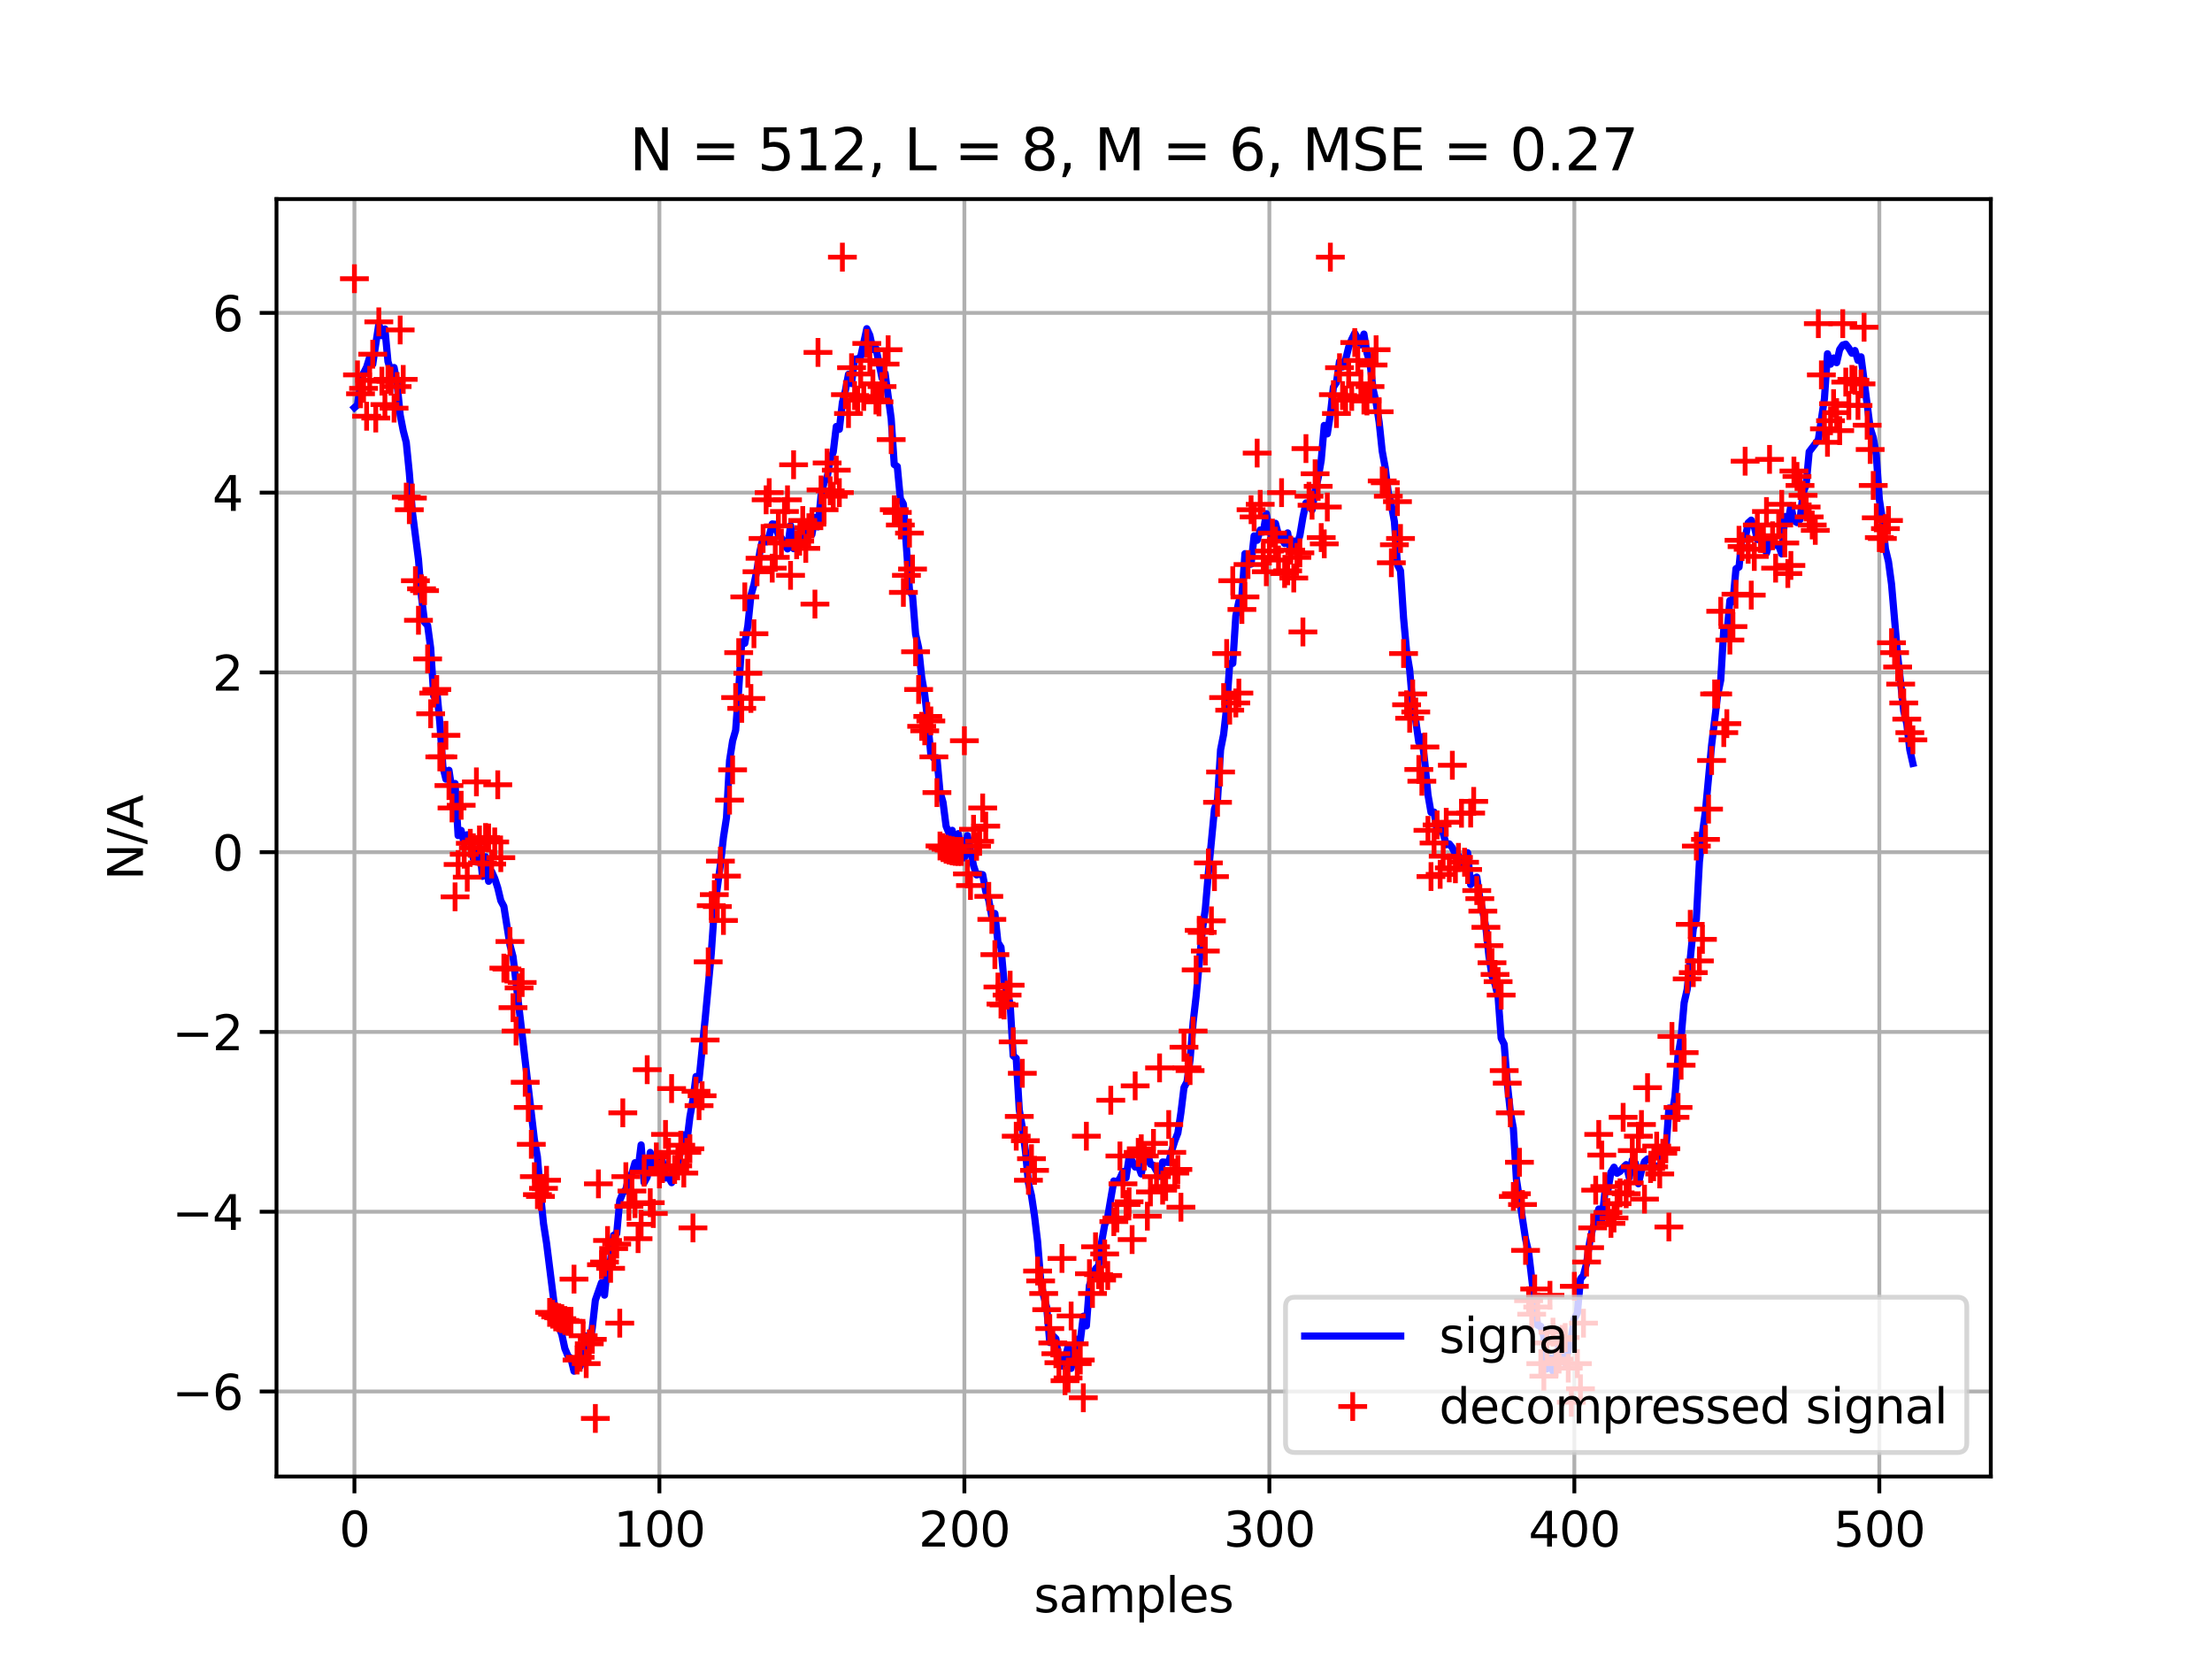 <?xml version="1.0" encoding="utf-8" standalone="no"?>
<!DOCTYPE svg PUBLIC "-//W3C//DTD SVG 1.1//EN"
  "http://www.w3.org/Graphics/SVG/1.1/DTD/svg11.dtd">
<svg xmlns:xlink="http://www.w3.org/1999/xlink" width="460.8pt" height="345.6pt" viewBox="0 0 460.8 345.6" xmlns="http://www.w3.org/2000/svg" version="1.1">
 <defs>
  <style type="text/css">*{stroke-linejoin: round; stroke-linecap: butt}</style>
 </defs>
 <g id="figure_1">
  <g id="patch_1">
   <path d="M 0 345.6 
L 460.8 345.6 
L 460.8 0 
L 0 0 
z
" style="fill: #ffffff"/>
  </g>
  <g id="axes_1">
   <g id="patch_2">
    <path d="M 57.6 307.584 
L 414.72 307.584 
L 414.72 41.472 
L 57.6 41.472 
z
" style="fill: #ffffff"/>
   </g>
   <g id="matplotlib.axis_1">
    <g id="xtick_1">
     <g id="line2d_1">
      <path d="M 73.833 307.584 
L 73.833 41.472 
" clip-path="url(#p186b22b246)" style="fill: none; stroke: #b0b0b0; stroke-width: 0.8; stroke-linecap: square"/>
     </g>
     <g id="line2d_2">
      <defs>
       <path id="mc529dd3196" d="M 0 0 
L 0 3.5 
" style="stroke: #000000; stroke-width: 0.8"/>
      </defs>
      <g>
       <use xlink:href="#mc529dd3196" x="73.833" y="307.584" style="stroke: #000000; stroke-width: 0.8"/>
      </g>
     </g>
     <g id="text_1">
      <!-- 0 -->
      <g transform="translate(70.651 322.182) scale(0.1 -0.1)">
       <defs>
        <path id="DejaVuSans-30" d="M 2034 4250 
Q 1547 4250 1301 3770 
Q 1056 3291 1056 2328 
Q 1056 1369 1301 889 
Q 1547 409 2034 409 
Q 2525 409 2770 889 
Q 3016 1369 3016 2328 
Q 3016 3291 2770 3770 
Q 2525 4250 2034 4250 
z
M 2034 4750 
Q 2819 4750 3233 4129 
Q 3647 3509 3647 2328 
Q 3647 1150 3233 529 
Q 2819 -91 2034 -91 
Q 1250 -91 836 529 
Q 422 1150 422 2328 
Q 422 3509 836 4129 
Q 1250 4750 2034 4750 
z
" transform="scale(0.016)"/>
       </defs>
       <use xlink:href="#DejaVuSans-30"/>
      </g>
     </g>
    </g>
    <g id="xtick_2">
     <g id="line2d_3">
      <path d="M 137.366 307.584 
L 137.366 41.472 
" clip-path="url(#p186b22b246)" style="fill: none; stroke: #b0b0b0; stroke-width: 0.8; stroke-linecap: square"/>
     </g>
     <g id="line2d_4">
      <g>
       <use xlink:href="#mc529dd3196" x="137.366" y="307.584" style="stroke: #000000; stroke-width: 0.8"/>
      </g>
     </g>
     <g id="text_2">
      <!-- 100 -->
      <g transform="translate(127.822 322.182) scale(0.1 -0.1)">
       <defs>
        <path id="DejaVuSans-31" d="M 794 531 
L 1825 531 
L 1825 4091 
L 703 3866 
L 703 4441 
L 1819 4666 
L 2450 4666 
L 2450 531 
L 3481 531 
L 3481 0 
L 794 0 
L 794 531 
z
" transform="scale(0.016)"/>
       </defs>
       <use xlink:href="#DejaVuSans-31"/>
       <use xlink:href="#DejaVuSans-30" x="63.623"/>
       <use xlink:href="#DejaVuSans-30" x="127.246"/>
      </g>
     </g>
    </g>
    <g id="xtick_3">
     <g id="line2d_5">
      <path d="M 200.899 307.584 
L 200.899 41.472 
" clip-path="url(#p186b22b246)" style="fill: none; stroke: #b0b0b0; stroke-width: 0.8; stroke-linecap: square"/>
     </g>
     <g id="line2d_6">
      <g>
       <use xlink:href="#mc529dd3196" x="200.899" y="307.584" style="stroke: #000000; stroke-width: 0.8"/>
      </g>
     </g>
     <g id="text_3">
      <!-- 200 -->
      <g transform="translate(191.355 322.182) scale(0.1 -0.1)">
       <defs>
        <path id="DejaVuSans-32" d="M 1228 531 
L 3431 531 
L 3431 0 
L 469 0 
L 469 531 
Q 828 903 1448 1529 
Q 2069 2156 2228 2338 
Q 2531 2678 2651 2914 
Q 2772 3150 2772 3378 
Q 2772 3750 2511 3984 
Q 2250 4219 1831 4219 
Q 1534 4219 1204 4116 
Q 875 4013 500 3803 
L 500 4441 
Q 881 4594 1212 4672 
Q 1544 4750 1819 4750 
Q 2544 4750 2975 4387 
Q 3406 4025 3406 3419 
Q 3406 3131 3298 2873 
Q 3191 2616 2906 2266 
Q 2828 2175 2409 1742 
Q 1991 1309 1228 531 
z
" transform="scale(0.016)"/>
       </defs>
       <use xlink:href="#DejaVuSans-32"/>
       <use xlink:href="#DejaVuSans-30" x="63.623"/>
       <use xlink:href="#DejaVuSans-30" x="127.246"/>
      </g>
     </g>
    </g>
    <g id="xtick_4">
     <g id="line2d_7">
      <path d="M 264.432 307.584 
L 264.432 41.472 
" clip-path="url(#p186b22b246)" style="fill: none; stroke: #b0b0b0; stroke-width: 0.8; stroke-linecap: square"/>
     </g>
     <g id="line2d_8">
      <g>
       <use xlink:href="#mc529dd3196" x="264.432" y="307.584" style="stroke: #000000; stroke-width: 0.8"/>
      </g>
     </g>
     <g id="text_4">
      <!-- 300 -->
      <g transform="translate(254.889 322.182) scale(0.1 -0.1)">
       <defs>
        <path id="DejaVuSans-33" d="M 2597 2516 
Q 3050 2419 3304 2112 
Q 3559 1806 3559 1356 
Q 3559 666 3084 287 
Q 2609 -91 1734 -91 
Q 1441 -91 1130 -33 
Q 819 25 488 141 
L 488 750 
Q 750 597 1062 519 
Q 1375 441 1716 441 
Q 2309 441 2620 675 
Q 2931 909 2931 1356 
Q 2931 1769 2642 2001 
Q 2353 2234 1838 2234 
L 1294 2234 
L 1294 2753 
L 1863 2753 
Q 2328 2753 2575 2939 
Q 2822 3125 2822 3475 
Q 2822 3834 2567 4026 
Q 2313 4219 1838 4219 
Q 1578 4219 1281 4162 
Q 984 4106 628 3988 
L 628 4550 
Q 988 4650 1302 4700 
Q 1616 4750 1894 4750 
Q 2613 4750 3031 4423 
Q 3450 4097 3450 3541 
Q 3450 3153 3228 2886 
Q 3006 2619 2597 2516 
z
" transform="scale(0.016)"/>
       </defs>
       <use xlink:href="#DejaVuSans-33"/>
       <use xlink:href="#DejaVuSans-30" x="63.623"/>
       <use xlink:href="#DejaVuSans-30" x="127.246"/>
      </g>
     </g>
    </g>
    <g id="xtick_5">
     <g id="line2d_9">
      <path d="M 327.965 307.584 
L 327.965 41.472 
" clip-path="url(#p186b22b246)" style="fill: none; stroke: #b0b0b0; stroke-width: 0.8; stroke-linecap: square"/>
     </g>
     <g id="line2d_10">
      <g>
       <use xlink:href="#mc529dd3196" x="327.965" y="307.584" style="stroke: #000000; stroke-width: 0.8"/>
      </g>
     </g>
     <g id="text_5">
      <!-- 400 -->
      <g transform="translate(318.422 322.182) scale(0.1 -0.1)">
       <defs>
        <path id="DejaVuSans-34" d="M 2419 4116 
L 825 1625 
L 2419 1625 
L 2419 4116 
z
M 2253 4666 
L 3047 4666 
L 3047 1625 
L 3713 1625 
L 3713 1100 
L 3047 1100 
L 3047 0 
L 2419 0 
L 2419 1100 
L 313 1100 
L 313 1709 
L 2253 4666 
z
" transform="scale(0.016)"/>
       </defs>
       <use xlink:href="#DejaVuSans-34"/>
       <use xlink:href="#DejaVuSans-30" x="63.623"/>
       <use xlink:href="#DejaVuSans-30" x="127.246"/>
      </g>
     </g>
    </g>
    <g id="xtick_6">
     <g id="line2d_11">
      <path d="M 391.499 307.584 
L 391.499 41.472 
" clip-path="url(#p186b22b246)" style="fill: none; stroke: #b0b0b0; stroke-width: 0.8; stroke-linecap: square"/>
     </g>
     <g id="line2d_12">
      <g>
       <use xlink:href="#mc529dd3196" x="391.499" y="307.584" style="stroke: #000000; stroke-width: 0.8"/>
      </g>
     </g>
     <g id="text_6">
      <!-- 500 -->
      <g transform="translate(381.955 322.182) scale(0.1 -0.1)">
       <defs>
        <path id="DejaVuSans-35" d="M 691 4666 
L 3169 4666 
L 3169 4134 
L 1269 4134 
L 1269 2991 
Q 1406 3038 1543 3061 
Q 1681 3084 1819 3084 
Q 2600 3084 3056 2656 
Q 3513 2228 3513 1497 
Q 3513 744 3044 326 
Q 2575 -91 1722 -91 
Q 1428 -91 1123 -41 
Q 819 9 494 109 
L 494 744 
Q 775 591 1075 516 
Q 1375 441 1709 441 
Q 2250 441 2565 725 
Q 2881 1009 2881 1497 
Q 2881 1984 2565 2268 
Q 2250 2553 1709 2553 
Q 1456 2553 1204 2497 
Q 953 2441 691 2322 
L 691 4666 
z
" transform="scale(0.016)"/>
       </defs>
       <use xlink:href="#DejaVuSans-35"/>
       <use xlink:href="#DejaVuSans-30" x="63.623"/>
       <use xlink:href="#DejaVuSans-30" x="127.246"/>
      </g>
     </g>
    </g>
    <g id="text_7">
     <!-- samples -->
     <g transform="translate(215.376 335.861) scale(0.1 -0.1)">
      <defs>
       <path id="DejaVuSans-73" d="M 2834 3397 
L 2834 2853 
Q 2591 2978 2328 3040 
Q 2066 3103 1784 3103 
Q 1356 3103 1142 2972 
Q 928 2841 928 2578 
Q 928 2378 1081 2264 
Q 1234 2150 1697 2047 
L 1894 2003 
Q 2506 1872 2764 1633 
Q 3022 1394 3022 966 
Q 3022 478 2636 193 
Q 2250 -91 1575 -91 
Q 1294 -91 989 -36 
Q 684 19 347 128 
L 347 722 
Q 666 556 975 473 
Q 1284 391 1588 391 
Q 1994 391 2212 530 
Q 2431 669 2431 922 
Q 2431 1156 2273 1281 
Q 2116 1406 1581 1522 
L 1381 1569 
Q 847 1681 609 1914 
Q 372 2147 372 2553 
Q 372 3047 722 3315 
Q 1072 3584 1716 3584 
Q 2034 3584 2315 3537 
Q 2597 3491 2834 3397 
z
" transform="scale(0.016)"/>
       <path id="DejaVuSans-61" d="M 2194 1759 
Q 1497 1759 1228 1600 
Q 959 1441 959 1056 
Q 959 750 1161 570 
Q 1363 391 1709 391 
Q 2188 391 2477 730 
Q 2766 1069 2766 1631 
L 2766 1759 
L 2194 1759 
z
M 3341 1997 
L 3341 0 
L 2766 0 
L 2766 531 
Q 2569 213 2275 61 
Q 1981 -91 1556 -91 
Q 1019 -91 701 211 
Q 384 513 384 1019 
Q 384 1609 779 1909 
Q 1175 2209 1959 2209 
L 2766 2209 
L 2766 2266 
Q 2766 2663 2505 2880 
Q 2244 3097 1772 3097 
Q 1472 3097 1187 3025 
Q 903 2953 641 2809 
L 641 3341 
Q 956 3463 1253 3523 
Q 1550 3584 1831 3584 
Q 2591 3584 2966 3190 
Q 3341 2797 3341 1997 
z
" transform="scale(0.016)"/>
       <path id="DejaVuSans-6d" d="M 3328 2828 
Q 3544 3216 3844 3400 
Q 4144 3584 4550 3584 
Q 5097 3584 5394 3201 
Q 5691 2819 5691 2113 
L 5691 0 
L 5113 0 
L 5113 2094 
Q 5113 2597 4934 2840 
Q 4756 3084 4391 3084 
Q 3944 3084 3684 2787 
Q 3425 2491 3425 1978 
L 3425 0 
L 2847 0 
L 2847 2094 
Q 2847 2600 2669 2842 
Q 2491 3084 2119 3084 
Q 1678 3084 1418 2786 
Q 1159 2488 1159 1978 
L 1159 0 
L 581 0 
L 581 3500 
L 1159 3500 
L 1159 2956 
Q 1356 3278 1631 3431 
Q 1906 3584 2284 3584 
Q 2666 3584 2933 3390 
Q 3200 3197 3328 2828 
z
" transform="scale(0.016)"/>
       <path id="DejaVuSans-70" d="M 1159 525 
L 1159 -1331 
L 581 -1331 
L 581 3500 
L 1159 3500 
L 1159 2969 
Q 1341 3281 1617 3432 
Q 1894 3584 2278 3584 
Q 2916 3584 3314 3078 
Q 3713 2572 3713 1747 
Q 3713 922 3314 415 
Q 2916 -91 2278 -91 
Q 1894 -91 1617 61 
Q 1341 213 1159 525 
z
M 3116 1747 
Q 3116 2381 2855 2742 
Q 2594 3103 2138 3103 
Q 1681 3103 1420 2742 
Q 1159 2381 1159 1747 
Q 1159 1113 1420 752 
Q 1681 391 2138 391 
Q 2594 391 2855 752 
Q 3116 1113 3116 1747 
z
" transform="scale(0.016)"/>
       <path id="DejaVuSans-6c" d="M 603 4863 
L 1178 4863 
L 1178 0 
L 603 0 
L 603 4863 
z
" transform="scale(0.016)"/>
       <path id="DejaVuSans-65" d="M 3597 1894 
L 3597 1613 
L 953 1613 
Q 991 1019 1311 708 
Q 1631 397 2203 397 
Q 2534 397 2845 478 
Q 3156 559 3463 722 
L 3463 178 
Q 3153 47 2828 -22 
Q 2503 -91 2169 -91 
Q 1331 -91 842 396 
Q 353 884 353 1716 
Q 353 2575 817 3079 
Q 1281 3584 2069 3584 
Q 2775 3584 3186 3129 
Q 3597 2675 3597 1894 
z
M 3022 2063 
Q 3016 2534 2758 2815 
Q 2500 3097 2075 3097 
Q 1594 3097 1305 2825 
Q 1016 2553 972 2059 
L 3022 2063 
z
" transform="scale(0.016)"/>
      </defs>
      <use xlink:href="#DejaVuSans-73"/>
      <use xlink:href="#DejaVuSans-61" x="52.1"/>
      <use xlink:href="#DejaVuSans-6d" x="113.379"/>
      <use xlink:href="#DejaVuSans-70" x="210.791"/>
      <use xlink:href="#DejaVuSans-6c" x="274.268"/>
      <use xlink:href="#DejaVuSans-65" x="302.051"/>
      <use xlink:href="#DejaVuSans-73" x="363.574"/>
     </g>
    </g>
   </g>
   <g id="matplotlib.axis_2">
    <g id="ytick_1">
     <g id="line2d_13">
      <path d="M 57.6 289.871 
L 414.72 289.871 
" clip-path="url(#p186b22b246)" style="fill: none; stroke: #b0b0b0; stroke-width: 0.8; stroke-linecap: square"/>
     </g>
     <g id="line2d_14">
      <defs>
       <path id="mf35e934631" d="M 0 0 
L -3.5 0 
" style="stroke: #000000; stroke-width: 0.8"/>
      </defs>
      <g>
       <use xlink:href="#mf35e934631" x="57.6" y="289.871" style="stroke: #000000; stroke-width: 0.8"/>
      </g>
     </g>
     <g id="text_8">
      <!-- −6 -->
      <g transform="translate(35.858 293.67) scale(0.1 -0.1)">
       <defs>
        <path id="DejaVuSans-2212" d="M 678 2272 
L 4684 2272 
L 4684 1741 
L 678 1741 
L 678 2272 
z
" transform="scale(0.016)"/>
        <path id="DejaVuSans-36" d="M 2113 2584 
Q 1688 2584 1439 2293 
Q 1191 2003 1191 1497 
Q 1191 994 1439 701 
Q 1688 409 2113 409 
Q 2538 409 2786 701 
Q 3034 994 3034 1497 
Q 3034 2003 2786 2293 
Q 2538 2584 2113 2584 
z
M 3366 4563 
L 3366 3988 
Q 3128 4100 2886 4159 
Q 2644 4219 2406 4219 
Q 1781 4219 1451 3797 
Q 1122 3375 1075 2522 
Q 1259 2794 1537 2939 
Q 1816 3084 2150 3084 
Q 2853 3084 3261 2657 
Q 3669 2231 3669 1497 
Q 3669 778 3244 343 
Q 2819 -91 2113 -91 
Q 1303 -91 875 529 
Q 447 1150 447 2328 
Q 447 3434 972 4092 
Q 1497 4750 2381 4750 
Q 2619 4750 2861 4703 
Q 3103 4656 3366 4563 
z
" transform="scale(0.016)"/>
       </defs>
       <use xlink:href="#DejaVuSans-2212"/>
       <use xlink:href="#DejaVuSans-36" x="83.789"/>
      </g>
     </g>
    </g>
    <g id="ytick_2">
     <g id="line2d_15">
      <path d="M 57.6 252.422 
L 414.72 252.422 
" clip-path="url(#p186b22b246)" style="fill: none; stroke: #b0b0b0; stroke-width: 0.8; stroke-linecap: square"/>
     </g>
     <g id="line2d_16">
      <g>
       <use xlink:href="#mf35e934631" x="57.6" y="252.422" style="stroke: #000000; stroke-width: 0.8"/>
      </g>
     </g>
     <g id="text_9">
      <!-- −4 -->
      <g transform="translate(35.858 256.221) scale(0.1 -0.1)">
       <use xlink:href="#DejaVuSans-2212"/>
       <use xlink:href="#DejaVuSans-34" x="83.789"/>
      </g>
     </g>
    </g>
    <g id="ytick_3">
     <g id="line2d_17">
      <path d="M 57.6 214.973 
L 414.72 214.973 
" clip-path="url(#p186b22b246)" style="fill: none; stroke: #b0b0b0; stroke-width: 0.8; stroke-linecap: square"/>
     </g>
     <g id="line2d_18">
      <g>
       <use xlink:href="#mf35e934631" x="57.6" y="214.973" style="stroke: #000000; stroke-width: 0.8"/>
      </g>
     </g>
     <g id="text_10">
      <!-- −2 -->
      <g transform="translate(35.858 218.772) scale(0.1 -0.1)">
       <use xlink:href="#DejaVuSans-2212"/>
       <use xlink:href="#DejaVuSans-32" x="83.789"/>
      </g>
     </g>
    </g>
    <g id="ytick_4">
     <g id="line2d_19">
      <path d="M 57.6 177.524 
L 414.72 177.524 
" clip-path="url(#p186b22b246)" style="fill: none; stroke: #b0b0b0; stroke-width: 0.8; stroke-linecap: square"/>
     </g>
     <g id="line2d_20">
      <g>
       <use xlink:href="#mf35e934631" x="57.6" y="177.524" style="stroke: #000000; stroke-width: 0.8"/>
      </g>
     </g>
     <g id="text_11">
      <!-- 0 -->
      <g transform="translate(44.237 181.323) scale(0.1 -0.1)">
       <use xlink:href="#DejaVuSans-30"/>
      </g>
     </g>
    </g>
    <g id="ytick_5">
     <g id="line2d_21">
      <path d="M 57.6 140.075 
L 414.72 140.075 
" clip-path="url(#p186b22b246)" style="fill: none; stroke: #b0b0b0; stroke-width: 0.8; stroke-linecap: square"/>
     </g>
     <g id="line2d_22">
      <g>
       <use xlink:href="#mf35e934631" x="57.6" y="140.075" style="stroke: #000000; stroke-width: 0.8"/>
      </g>
     </g>
     <g id="text_12">
      <!-- 2 -->
      <g transform="translate(44.237 143.874) scale(0.1 -0.1)">
       <use xlink:href="#DejaVuSans-32"/>
      </g>
     </g>
    </g>
    <g id="ytick_6">
     <g id="line2d_23">
      <path d="M 57.6 102.626 
L 414.72 102.626 
" clip-path="url(#p186b22b246)" style="fill: none; stroke: #b0b0b0; stroke-width: 0.8; stroke-linecap: square"/>
     </g>
     <g id="line2d_24">
      <g>
       <use xlink:href="#mf35e934631" x="57.6" y="102.626" style="stroke: #000000; stroke-width: 0.8"/>
      </g>
     </g>
     <g id="text_13">
      <!-- 4 -->
      <g transform="translate(44.237 106.425) scale(0.1 -0.1)">
       <use xlink:href="#DejaVuSans-34"/>
      </g>
     </g>
    </g>
    <g id="ytick_7">
     <g id="line2d_25">
      <path d="M 57.6 65.177 
L 414.72 65.177 
" clip-path="url(#p186b22b246)" style="fill: none; stroke: #b0b0b0; stroke-width: 0.8; stroke-linecap: square"/>
     </g>
     <g id="line2d_26">
      <g>
       <use xlink:href="#mf35e934631" x="57.6" y="65.177" style="stroke: #000000; stroke-width: 0.8"/>
      </g>
     </g>
     <g id="text_14">
      <!-- 6 -->
      <g transform="translate(44.237 68.976) scale(0.1 -0.1)">
       <use xlink:href="#DejaVuSans-36"/>
      </g>
     </g>
    </g>
    <g id="text_15">
     <!-- N/A -->
     <g transform="translate(29.778 183.373) rotate(-90) scale(0.1 -0.1)">
      <defs>
       <path id="DejaVuSans-4e" d="M 628 4666 
L 1478 4666 
L 3547 763 
L 3547 4666 
L 4159 4666 
L 4159 0 
L 3309 0 
L 1241 3903 
L 1241 0 
L 628 0 
L 628 4666 
z
" transform="scale(0.016)"/>
       <path id="DejaVuSans-2f" d="M 1625 4666 
L 2156 4666 
L 531 -594 
L 0 -594 
L 1625 4666 
z
" transform="scale(0.016)"/>
       <path id="DejaVuSans-41" d="M 2188 4044 
L 1331 1722 
L 3047 1722 
L 2188 4044 
z
M 1831 4666 
L 2547 4666 
L 4325 0 
L 3669 0 
L 3244 1197 
L 1141 1197 
L 716 0 
L 50 0 
L 1831 4666 
z
" transform="scale(0.016)"/>
      </defs>
      <use xlink:href="#DejaVuSans-4e"/>
      <use xlink:href="#DejaVuSans-2f" x="74.805"/>
      <use xlink:href="#DejaVuSans-41" x="108.496"/>
     </g>
    </g>
   </g>
   <g id="line2d_27">
    <path d="M 73.833 84.913 
L 74.468 84.351 
L 75.103 79.969 
L 75.739 77.723 
L 76.374 76.468 
L 77.009 74.408 
L 77.645 75.888 
L 78.915 67.499 
L 79.551 69.933 
L 80.186 68.529 
L 80.821 75.326 
L 81.457 77.348 
L 82.092 76.562 
L 82.727 79.969 
L 83.363 86.448 
L 83.998 89.706 
L 84.633 92.178 
L 85.269 98.507 
L 85.904 106.614 
L 87.175 116.538 
L 87.81 124.403 
L 88.445 129.608 
L 89.081 130.282 
L 89.716 135.001 
L 90.351 145 
L 90.987 143.82 
L 91.622 150.542 
L 92.257 159.68 
L 92.893 162.32 
L 93.528 160.466 
L 94.163 164.623 
L 94.799 163.218 
L 95.434 174.06 
L 96.069 172.993 
L 96.705 175.726 
L 97.34 173.891 
L 97.975 174.191 
L 98.611 178.872 
L 99.246 179.584 
L 99.881 176.569 
L 100.517 182.561 
L 101.152 178.479 
L 101.787 183.591 
L 102.423 181.568 
L 103.058 182.991 
L 103.693 184.958 
L 104.329 187.635 
L 104.964 188.815 
L 106.235 196.866 
L 106.87 199.263 
L 111.317 237.349 
L 111.953 240.981 
L 112.588 248.677 
L 113.223 254.893 
L 113.859 258.975 
L 115.765 274.198 
L 116.4 276.314 
L 117.035 277.981 
L 117.671 280.92 
L 118.306 282.437 
L 118.941 282.999 
L 119.577 285.639 
L 120.212 283.149 
L 120.847 284.665 
L 121.483 282.737 
L 122.118 278.299 
L 122.753 280.789 
L 123.389 276.595 
L 124.024 270.847 
L 125.295 267.214 
L 125.93 269.798 
L 126.565 263.319 
L 127.201 262.496 
L 127.836 257.328 
L 128.471 256.991 
L 129.107 250.081 
L 129.742 248.527 
L 130.377 247.778 
L 131.013 245.194 
L 131.648 244.445 
L 132.283 242.217 
L 132.919 243.603 
L 133.554 238.509 
L 134.189 246.355 
L 134.825 245.194 
L 135.46 240.064 
L 136.095 242.648 
L 136.731 240.869 
L 137.366 242.741 
L 138.001 241.917 
L 138.637 245.4 
L 139.272 245.232 
L 139.907 246.374 
L 140.543 243.453 
L 141.178 242.348 
L 141.813 239.801 
L 142.449 236.394 
L 143.084 237.873 
L 143.719 232.649 
L 144.355 229.11 
L 144.99 224.26 
L 145.625 224.897 
L 146.896 212.295 
L 148.167 198.683 
L 148.802 189.508 
L 150.073 180.202 
L 150.708 174.434 
L 151.343 170.315 
L 151.979 158.444 
L 152.614 154.343 
L 153.249 152.134 
L 153.885 143.67 
L 154.52 133.709 
L 155.155 134.008 
L 155.791 130.338 
L 156.426 124.084 
L 157.061 121.781 
L 157.697 118.692 
L 158.332 114.741 
L 158.967 112.026 
L 159.603 112.906 
L 160.238 111.67 
L 160.873 109.142 
L 161.509 109.217 
L 162.144 111.501 
L 162.779 112.044 
L 163.415 113.468 
L 164.05 114.348 
L 164.685 109.461 
L 165.321 114.291 
L 165.956 111.239 
L 166.591 111.389 
L 167.227 109.086 
L 167.862 112.943 
L 168.497 110.958 
L 169.132 111.352 
L 169.768 107.775 
L 170.403 109.76 
L 171.038 103.263 
L 171.674 100.454 
L 172.309 99.443 
L 172.944 95.867 
L 173.58 94.163 
L 174.215 88.845 
L 174.85 89.425 
L 175.486 83.845 
L 176.121 81.299 
L 176.756 77.966 
L 177.392 79.895 
L 178.027 74.802 
L 178.662 74.764 
L 179.298 74.315 
L 180.568 68.473 
L 181.204 69.858 
L 181.839 72.817 
L 182.474 72.555 
L 183.745 78.752 
L 184.38 77.779 
L 185.651 87.216 
L 186.286 96.765 
L 186.922 97.177 
L 187.557 103.862 
L 188.192 105.004 
L 189.463 122.98 
L 190.098 124.103 
L 190.734 132.098 
L 191.369 134.926 
L 192.004 141.049 
L 192.64 144.7 
L 193.275 150.373 
L 193.91 157.189 
L 194.546 157.957 
L 195.181 157.863 
L 195.816 164.922 
L 196.452 167.151 
L 197.087 172.094 
L 197.722 173.648 
L 198.358 172.974 
L 198.993 178.479 
L 199.628 173.667 
L 200.264 177.018 
L 200.899 178.704 
L 201.534 174.06 
L 202.805 180.333 
L 203.44 182.261 
L 204.076 182.111 
L 204.711 182.205 
L 205.346 185.688 
L 205.982 187.523 
L 206.617 190.987 
L 207.252 190.294 
L 207.888 196.323 
L 208.523 197.334 
L 209.158 204.487 
L 210.429 209.112 
L 211.064 219.935 
L 211.7 220.459 
L 212.335 231.207 
L 212.97 234.896 
L 213.606 239.689 
L 214.241 246.411 
L 214.876 249.051 
L 215.512 253.302 
L 216.147 258.601 
L 216.782 266.54 
L 217.418 270.023 
L 218.053 272.382 
L 218.688 279.666 
L 219.324 278.243 
L 219.959 278.879 
L 220.594 283.336 
L 221.23 284.572 
L 221.865 283.149 
L 222.5 280.49 
L 223.136 285.058 
L 224.406 278.992 
L 225.042 279.31 
L 225.677 274.198 
L 226.312 276.202 
L 226.948 267.776 
L 228.218 264.331 
L 228.854 263.656 
L 229.489 258.713 
L 230.124 255.174 
L 230.76 253.47 
L 232.03 246.018 
L 232.666 246.299 
L 233.301 245.475 
L 233.936 244.052 
L 234.572 245.363 
L 235.207 241.112 
L 235.842 241.842 
L 236.478 243.116 
L 237.113 242.741 
L 237.748 244.557 
L 238.384 241.262 
L 239.019 240.139 
L 239.654 242.498 
L 240.29 242.76 
L 241.56 245.063 
L 242.196 242.067 
L 243.466 242.161 
L 244.102 239.689 
L 244.737 237.667 
L 245.372 236.019 
L 246.008 231.787 
L 246.643 226.563 
L 247.278 225.365 
L 247.914 220.759 
L 248.549 212.988 
L 249.184 207.464 
L 250.455 193.927 
L 251.09 189.358 
L 251.726 181.831 
L 252.996 168.574 
L 253.632 166.589 
L 254.267 156.197 
L 254.902 152.976 
L 255.538 147.321 
L 256.173 138.259 
L 256.808 138.203 
L 257.444 128.297 
L 258.079 125.301 
L 258.714 124.122 
L 259.35 115.34 
L 259.985 117.643 
L 260.62 117.512 
L 261.256 111.633 
L 261.891 112.55 
L 262.526 110.415 
L 263.162 110.846 
L 263.797 107.008 
L 264.432 110.603 
L 265.068 112.25 
L 265.703 109.011 
L 266.338 111.483 
L 266.974 112.157 
L 267.609 113.224 
L 268.244 111.015 
L 268.88 115.04 
L 269.515 112.7 
L 270.15 113.636 
L 270.786 111.539 
L 271.421 107.757 
L 272.056 104.779 
L 272.692 105.154 
L 273.327 106.24 
L 273.962 102.27 
L 274.598 99.574 
L 275.233 95.885 
L 275.868 88.62 
L 276.504 90.38 
L 277.139 86.317 
L 277.774 80.644 
L 278.41 79.67 
L 279.045 75.288 
L 279.68 76.449 
L 280.316 74.914 
L 280.951 72.33 
L 281.586 70.701 
L 282.222 69.409 
L 282.857 70.514 
L 283.492 71.843 
L 284.128 69.596 
L 284.763 73.528 
L 285.398 75.625 
L 286.034 81.056 
L 286.669 83.827 
L 287.304 87.946 
L 287.94 93.994 
L 288.575 97.458 
L 289.21 102.664 
L 289.846 105.154 
L 290.481 108.674 
L 291.116 117.606 
L 291.752 118.898 
L 292.387 128.691 
L 293.022 135.712 
L 293.658 139.476 
L 294.293 146.947 
L 294.928 150.111 
L 295.564 154.643 
L 296.199 153.482 
L 296.834 159.005 
L 297.47 165.559 
L 298.105 169.229 
L 298.74 169.173 
L 299.376 173.03 
L 300.011 172.169 
L 300.646 173.667 
L 301.282 175.97 
L 301.917 175.801 
L 302.552 176.606 
L 303.188 177.955 
L 303.823 178.254 
L 304.458 179.19 
L 305.093 180.464 
L 305.729 177.636 
L 306.364 184.283 
L 306.999 183.104 
L 307.635 182.711 
L 308.27 187.092 
L 308.905 189.863 
L 309.541 193.29 
L 310.176 199.151 
L 310.811 203.345 
L 311.447 205.011 
L 312.082 207.689 
L 312.717 216.265 
L 313.353 217.538 
L 313.988 225.59 
L 314.623 231.525 
L 315.259 235.045 
L 315.894 245.625 
L 317.165 253.92 
L 317.8 258.095 
L 318.435 260.773 
L 319.706 271.652 
L 320.341 276.071 
L 320.977 276.295 
L 321.612 278.411 
L 322.247 285.171 
L 322.883 282.868 
L 323.518 285.676 
L 324.153 282.287 
L 324.789 280.602 
L 325.424 282.493 
L 326.059 283.935 
L 327.33 278.655 
L 327.965 274.685 
L 328.601 273.543 
L 329.236 266.446 
L 329.871 265.641 
L 330.507 263.207 
L 331.142 258.863 
L 331.777 255.904 
L 332.413 254.275 
L 333.048 251.86 
L 333.683 254.238 
L 334.319 248.546 
L 334.954 247.928 
L 335.589 244.202 
L 336.225 243.153 
L 336.86 244.408 
L 337.495 244.033 
L 338.131 243.228 
L 338.766 242.61 
L 339.401 245.325 
L 340.037 241.674 
L 340.672 242.311 
L 341.307 246.598 
L 341.943 243.846 
L 342.578 241.992 
L 343.213 241.43 
L 343.849 241.599 
L 344.484 243.284 
L 345.119 242.91 
L 345.755 243.34 
L 346.39 239.839 
L 347.025 239.764 
L 347.661 230.832 
L 348.296 232.312 
L 348.931 228.398 
L 349.567 219.972 
L 350.202 216.19 
L 350.837 208.887 
L 351.473 206.097 
L 352.743 193.421 
L 353.379 191.511 
L 354.014 179.546 
L 354.649 173.629 
L 355.285 168.854 
L 356.555 155.261 
L 357.826 144.756 
L 358.461 141.667 
L 359.097 131.012 
L 359.732 132.192 
L 360.367 125.095 
L 361.003 125.339 
L 361.638 118.467 
L 362.273 118.13 
L 362.909 111.726 
L 363.544 112.25 
L 364.179 108.917 
L 364.815 108.356 
L 365.45 109.685 
L 366.085 112.4 
L 366.721 111.539 
L 367.356 111.707 
L 367.991 115.209 
L 368.627 112.962 
L 369.262 112.831 
L 369.897 113.58 
L 370.533 113.655 
L 371.168 115.396 
L 371.803 107.607 
L 372.439 108.992 
L 373.074 105.36 
L 373.709 108.468 
L 374.345 108.861 
L 374.98 108.243 
L 375.615 102.664 
L 376.251 101.016 
L 376.886 94.106 
L 378.792 91.616 
L 380.063 83.059 
L 380.698 73.697 
L 381.333 75.869 
L 381.969 74.577 
L 382.604 75.551 
L 383.239 72.798 
L 383.875 71.881 
L 384.51 71.693 
L 385.145 72.517 
L 385.781 73.584 
L 386.416 73.023 
L 387.051 75.082 
L 387.687 74.333 
L 389.593 89.144 
L 390.228 91.148 
L 390.863 94.781 
L 391.499 104.03 
L 392.134 108.112 
L 392.769 114.348 
L 393.405 116.988 
L 394.04 121.688 
L 395.311 136.499 
L 396.581 148.089 
L 397.217 150.785 
L 397.852 156.215 
L 398.487 159.043 
L 398.487 159.043 
" clip-path="url(#p186b22b246)" style="fill: none; stroke: #0000ff; stroke-width: 1.5; stroke-linecap: square"/>
   </g>
   <g id="line2d_28">
    <defs>
     <path id="m40286f5c75" d="M -3 0 
L 3 0 
M 0 3 
L 0 -3 
" style="stroke: #ff0000"/>
    </defs>
    <g clip-path="url(#p186b22b246)">
     <use xlink:href="#m40286f5c75" x="73.833" y="58.062" style="fill: #ff0000; stroke: #ff0000"/>
     <use xlink:href="#m40286f5c75" x="74.468" y="78.097" style="fill: #ff0000; stroke: #ff0000"/>
     <use xlink:href="#m40286f5c75" x="75.103" y="82.029" style="fill: #ff0000; stroke: #ff0000"/>
     <use xlink:href="#m40286f5c75" x="75.739" y="80.906" style="fill: #ff0000; stroke: #ff0000"/>
     <use xlink:href="#m40286f5c75" x="76.374" y="86.71" style="fill: #ff0000; stroke: #ff0000"/>
     <use xlink:href="#m40286f5c75" x="77.009" y="79.221" style="fill: #ff0000; stroke: #ff0000"/>
     <use xlink:href="#m40286f5c75" x="77.645" y="73.79" style="fill: #ff0000; stroke: #ff0000"/>
     <use xlink:href="#m40286f5c75" x="78.28" y="87.085" style="fill: #ff0000; stroke: #ff0000"/>
     <use xlink:href="#m40286f5c75" x="78.915" y="67.05" style="fill: #ff0000; stroke: #ff0000"/>
     <use xlink:href="#m40286f5c75" x="79.551" y="79.408" style="fill: #ff0000; stroke: #ff0000"/>
     <use xlink:href="#m40286f5c75" x="80.186" y="84.276" style="fill: #ff0000; stroke: #ff0000"/>
     <use xlink:href="#m40286f5c75" x="80.821" y="79.033" style="fill: #ff0000; stroke: #ff0000"/>
     <use xlink:href="#m40286f5c75" x="81.457" y="79.408" style="fill: #ff0000; stroke: #ff0000"/>
     <use xlink:href="#m40286f5c75" x="82.092" y="85.025" style="fill: #ff0000; stroke: #ff0000"/>
     <use xlink:href="#m40286f5c75" x="82.727" y="80.531" style="fill: #ff0000; stroke: #ff0000"/>
     <use xlink:href="#m40286f5c75" x="83.363" y="68.735" style="fill: #ff0000; stroke: #ff0000"/>
     <use xlink:href="#m40286f5c75" x="83.998" y="79.033" style="fill: #ff0000; stroke: #ff0000"/>
     <use xlink:href="#m40286f5c75" x="84.633" y="103.562" style="fill: #ff0000; stroke: #ff0000"/>
     <use xlink:href="#m40286f5c75" x="85.269" y="106.184" style="fill: #ff0000; stroke: #ff0000"/>
     <use xlink:href="#m40286f5c75" x="85.904" y="103.75" style="fill: #ff0000; stroke: #ff0000"/>
     <use xlink:href="#m40286f5c75" x="86.539" y="120.976" style="fill: #ff0000; stroke: #ff0000"/>
     <use xlink:href="#m40286f5c75" x="87.175" y="129.215" style="fill: #ff0000; stroke: #ff0000"/>
     <use xlink:href="#m40286f5c75" x="87.81" y="122.661" style="fill: #ff0000; stroke: #ff0000"/>
     <use xlink:href="#m40286f5c75" x="88.445" y="123.036" style="fill: #ff0000; stroke: #ff0000"/>
     <use xlink:href="#m40286f5c75" x="89.081" y="137.266" style="fill: #ff0000; stroke: #ff0000"/>
     <use xlink:href="#m40286f5c75" x="89.716" y="148.688" style="fill: #ff0000; stroke: #ff0000"/>
     <use xlink:href="#m40286f5c75" x="90.351" y="144.382" style="fill: #ff0000; stroke: #ff0000"/>
     <use xlink:href="#m40286f5c75" x="90.987" y="143.633" style="fill: #ff0000; stroke: #ff0000"/>
     <use xlink:href="#m40286f5c75" x="91.622" y="157.676" style="fill: #ff0000; stroke: #ff0000"/>
     <use xlink:href="#m40286f5c75" x="92.257" y="157.676" style="fill: #ff0000; stroke: #ff0000"/>
     <use xlink:href="#m40286f5c75" x="92.893" y="153.182" style="fill: #ff0000; stroke: #ff0000"/>
     <use xlink:href="#m40286f5c75" x="93.528" y="163.649" style="fill: #ff0000; stroke: #ff0000"/>
     <use xlink:href="#m40286f5c75" x="94.163" y="168.311" style="fill: #ff0000; stroke: #ff0000"/>
     <use xlink:href="#m40286f5c75" x="94.799" y="186.83" style="fill: #ff0000; stroke: #ff0000"/>
     <use xlink:href="#m40286f5c75" x="95.434" y="180.089" style="fill: #ff0000; stroke: #ff0000"/>
     <use xlink:href="#m40286f5c75" x="96.069" y="167.75" style="fill: #ff0000; stroke: #ff0000"/>
     <use xlink:href="#m40286f5c75" x="96.705" y="177.956" style="fill: #ff0000; stroke: #ff0000"/>
     <use xlink:href="#m40286f5c75" x="97.34" y="182.729" style="fill: #ff0000; stroke: #ff0000"/>
     <use xlink:href="#m40286f5c75" x="97.975" y="175.674" style="fill: #ff0000; stroke: #ff0000"/>
     <use xlink:href="#m40286f5c75" x="98.611" y="176.606" style="fill: #ff0000; stroke: #ff0000"/>
     <use xlink:href="#m40286f5c75" x="99.246" y="162.881" style="fill: #ff0000; stroke: #ff0000"/>
     <use xlink:href="#m40286f5c75" x="99.881" y="174.977" style="fill: #ff0000; stroke: #ff0000"/>
     <use xlink:href="#m40286f5c75" x="100.517" y="179.752" style="fill: #ff0000; stroke: #ff0000"/>
     <use xlink:href="#m40286f5c75" x="101.152" y="174.472" style="fill: #ff0000; stroke: #ff0000"/>
     <use xlink:href="#m40286f5c75" x="101.787" y="174.565" style="fill: #ff0000; stroke: #ff0000"/>
     <use xlink:href="#m40286f5c75" x="102.423" y="179.996" style="fill: #ff0000; stroke: #ff0000"/>
     <use xlink:href="#m40286f5c75" x="103.058" y="175.389" style="fill: #ff0000; stroke: #ff0000"/>
     <use xlink:href="#m40286f5c75" x="103.693" y="163.481" style="fill: #ff0000; stroke: #ff0000"/>
     <use xlink:href="#m40286f5c75" x="104.329" y="178.668" style="fill: #ff0000; stroke: #ff0000"/>
     <use xlink:href="#m40286f5c75" x="104.964" y="201.678" style="fill: #ff0000; stroke: #ff0000"/>
     <use xlink:href="#m40286f5c75" x="105.599" y="201.866" style="fill: #ff0000; stroke: #ff0000"/>
     <use xlink:href="#m40286f5c75" x="106.235" y="196.136" style="fill: #ff0000; stroke: #ff0000"/>
     <use xlink:href="#m40286f5c75" x="106.87" y="209.917" style="fill: #ff0000; stroke: #ff0000"/>
     <use xlink:href="#m40286f5c75" x="107.505" y="214.786" style="fill: #ff0000; stroke: #ff0000"/>
     <use xlink:href="#m40286f5c75" x="108.141" y="205.798" style="fill: #ff0000; stroke: #ff0000"/>
     <use xlink:href="#m40286f5c75" x="108.776" y="204.674" style="fill: #ff0000; stroke: #ff0000"/>
     <use xlink:href="#m40286f5c75" x="109.411" y="225.459" style="fill: #ff0000; stroke: #ff0000"/>
     <use xlink:href="#m40286f5c75" x="110.047" y="230.701" style="fill: #ff0000; stroke: #ff0000"/>
     <use xlink:href="#m40286f5c75" x="110.682" y="238.378" style="fill: #ff0000; stroke: #ff0000"/>
     <use xlink:href="#m40286f5c75" x="111.317" y="245.119" style="fill: #ff0000; stroke: #ff0000"/>
     <use xlink:href="#m40286f5c75" x="111.953" y="248.864" style="fill: #ff0000; stroke: #ff0000"/>
     <use xlink:href="#m40286f5c75" x="112.588" y="249.239" style="fill: #ff0000; stroke: #ff0000"/>
     <use xlink:href="#m40286f5c75" x="113.223" y="247.553" style="fill: #ff0000; stroke: #ff0000"/>
     <use xlink:href="#m40286f5c75" x="113.859" y="245.868" style="fill: #ff0000; stroke: #ff0000"/>
     <use xlink:href="#m40286f5c75" x="114.494" y="273.393" style="fill: #ff0000; stroke: #ff0000"/>
     <use xlink:href="#m40286f5c75" x="115.129" y="273.768" style="fill: #ff0000; stroke: #ff0000"/>
     <use xlink:href="#m40286f5c75" x="115.765" y="274.329" style="fill: #ff0000; stroke: #ff0000"/>
     <use xlink:href="#m40286f5c75" x="116.4" y="274.517" style="fill: #ff0000; stroke: #ff0000"/>
     <use xlink:href="#m40286f5c75" x="117.035" y="274.704" style="fill: #ff0000; stroke: #ff0000"/>
     <use xlink:href="#m40286f5c75" x="117.671" y="275.078" style="fill: #ff0000; stroke: #ff0000"/>
     <use xlink:href="#m40286f5c75" x="118.306" y="275.266" style="fill: #ff0000; stroke: #ff0000"/>
     <use xlink:href="#m40286f5c75" x="118.941" y="275.266" style="fill: #ff0000; stroke: #ff0000"/>
     <use xlink:href="#m40286f5c75" x="119.577" y="266.465" style="fill: #ff0000; stroke: #ff0000"/>
     <use xlink:href="#m40286f5c75" x="120.212" y="283.317" style="fill: #ff0000; stroke: #ff0000"/>
     <use xlink:href="#m40286f5c75" x="120.847" y="282.755" style="fill: #ff0000; stroke: #ff0000"/>
     <use xlink:href="#m40286f5c75" x="121.483" y="278.261" style="fill: #ff0000; stroke: #ff0000"/>
     <use xlink:href="#m40286f5c75" x="122.118" y="284.066" style="fill: #ff0000; stroke: #ff0000"/>
     <use xlink:href="#m40286f5c75" x="122.753" y="279.947" style="fill: #ff0000; stroke: #ff0000"/>
     <use xlink:href="#m40286f5c75" x="123.389" y="279.01" style="fill: #ff0000; stroke: #ff0000"/>
     <use xlink:href="#m40286f5c75" x="124.024" y="295.488" style="fill: #ff0000; stroke: #ff0000"/>
     <use xlink:href="#m40286f5c75" x="124.659" y="246.617" style="fill: #ff0000; stroke: #ff0000"/>
     <use xlink:href="#m40286f5c75" x="125.295" y="263.469" style="fill: #ff0000; stroke: #ff0000"/>
     <use xlink:href="#m40286f5c75" x="125.93" y="262.907" style="fill: #ff0000; stroke: #ff0000"/>
     <use xlink:href="#m40286f5c75" x="126.565" y="258.414" style="fill: #ff0000; stroke: #ff0000"/>
     <use xlink:href="#m40286f5c75" x="127.201" y="264.218" style="fill: #ff0000; stroke: #ff0000"/>
     <use xlink:href="#m40286f5c75" x="127.836" y="260.099" style="fill: #ff0000; stroke: #ff0000"/>
     <use xlink:href="#m40286f5c75" x="128.471" y="259.163" style="fill: #ff0000; stroke: #ff0000"/>
     <use xlink:href="#m40286f5c75" x="129.107" y="275.64" style="fill: #ff0000; stroke: #ff0000"/>
     <use xlink:href="#m40286f5c75" x="129.742" y="231.825" style="fill: #ff0000; stroke: #ff0000"/>
     <use xlink:href="#m40286f5c75" x="130.377" y="245.119" style="fill: #ff0000; stroke: #ff0000"/>
     <use xlink:href="#m40286f5c75" x="131.013" y="251.298" style="fill: #ff0000; stroke: #ff0000"/>
     <use xlink:href="#m40286f5c75" x="131.648" y="248.115" style="fill: #ff0000; stroke: #ff0000"/>
     <use xlink:href="#m40286f5c75" x="132.283" y="250.737" style="fill: #ff0000; stroke: #ff0000"/>
     <use xlink:href="#m40286f5c75" x="132.919" y="258.039" style="fill: #ff0000; stroke: #ff0000"/>
     <use xlink:href="#m40286f5c75" x="133.554" y="255.043" style="fill: #ff0000; stroke: #ff0000"/>
     <use xlink:href="#m40286f5c75" x="134.189" y="244.183" style="fill: #ff0000; stroke: #ff0000"/>
     <use xlink:href="#m40286f5c75" x="134.825" y="222.837" style="fill: #ff0000; stroke: #ff0000"/>
     <use xlink:href="#m40286f5c75" x="135.46" y="250.549" style="fill: #ff0000; stroke: #ff0000"/>
     <use xlink:href="#m40286f5c75" x="136.095" y="252.796" style="fill: #ff0000; stroke: #ff0000"/>
     <use xlink:href="#m40286f5c75" x="136.731" y="241" style="fill: #ff0000; stroke: #ff0000"/>
     <use xlink:href="#m40286f5c75" x="137.366" y="244.557" style="fill: #ff0000; stroke: #ff0000"/>
     <use xlink:href="#m40286f5c75" x="138.001" y="243.434" style="fill: #ff0000; stroke: #ff0000"/>
     <use xlink:href="#m40286f5c75" x="138.637" y="236.319" style="fill: #ff0000; stroke: #ff0000"/>
     <use xlink:href="#m40286f5c75" x="139.272" y="240.064" style="fill: #ff0000; stroke: #ff0000"/>
     <use xlink:href="#m40286f5c75" x="139.907" y="226.769" style="fill: #ff0000; stroke: #ff0000"/>
     <use xlink:href="#m40286f5c75" x="140.543" y="243.621" style="fill: #ff0000; stroke: #ff0000"/>
     <use xlink:href="#m40286f5c75" x="141.178" y="242.872" style="fill: #ff0000; stroke: #ff0000"/>
     <use xlink:href="#m40286f5c75" x="141.813" y="238.566" style="fill: #ff0000; stroke: #ff0000"/>
     <use xlink:href="#m40286f5c75" x="142.449" y="244.37" style="fill: #ff0000; stroke: #ff0000"/>
     <use xlink:href="#m40286f5c75" x="143.084" y="240.064" style="fill: #ff0000; stroke: #ff0000"/>
     <use xlink:href="#m40286f5c75" x="143.719" y="239.315" style="fill: #ff0000; stroke: #ff0000"/>
     <use xlink:href="#m40286f5c75" x="144.355" y="255.792" style="fill: #ff0000; stroke: #ff0000"/>
     <use xlink:href="#m40286f5c75" x="144.99" y="227.331" style="fill: #ff0000; stroke: #ff0000"/>
     <use xlink:href="#m40286f5c75" x="145.625" y="230.327" style="fill: #ff0000; stroke: #ff0000"/>
     <use xlink:href="#m40286f5c75" x="146.261" y="228.267" style="fill: #ff0000; stroke: #ff0000"/>
     <use xlink:href="#m40286f5c75" x="146.896" y="216.658" style="fill: #ff0000; stroke: #ff0000"/>
     <use xlink:href="#m40286f5c75" x="147.531" y="200.368" style="fill: #ff0000; stroke: #ff0000"/>
     <use xlink:href="#m40286f5c75" x="148.167" y="188.665" style="fill: #ff0000; stroke: #ff0000"/>
     <use xlink:href="#m40286f5c75" x="148.802" y="186.362" style="fill: #ff0000; stroke: #ff0000"/>
     <use xlink:href="#m40286f5c75" x="149.437" y="188.852" style="fill: #ff0000; stroke: #ff0000"/>
     <use xlink:href="#m40286f5c75" x="150.073" y="179.387" style="fill: #ff0000; stroke: #ff0000"/>
     <use xlink:href="#m40286f5c75" x="150.708" y="191.755" style="fill: #ff0000; stroke: #ff0000"/>
     <use xlink:href="#m40286f5c75" x="151.343" y="182.505" style="fill: #ff0000; stroke: #ff0000"/>
     <use xlink:href="#m40286f5c75" x="151.979" y="166.682" style="fill: #ff0000; stroke: #ff0000"/>
     <use xlink:href="#m40286f5c75" x="152.614" y="160.372" style="fill: #ff0000; stroke: #ff0000"/>
     <use xlink:href="#m40286f5c75" x="153.249" y="145.318" style="fill: #ff0000; stroke: #ff0000"/>
     <use xlink:href="#m40286f5c75" x="153.885" y="135.956" style="fill: #ff0000; stroke: #ff0000"/>
     <use xlink:href="#m40286f5c75" x="154.52" y="147.565" style="fill: #ff0000; stroke: #ff0000"/>
     <use xlink:href="#m40286f5c75" x="155.155" y="124.346" style="fill: #ff0000; stroke: #ff0000"/>
     <use xlink:href="#m40286f5c75" x="155.791" y="140.262" style="fill: #ff0000; stroke: #ff0000"/>
     <use xlink:href="#m40286f5c75" x="156.426" y="145.505" style="fill: #ff0000; stroke: #ff0000"/>
     <use xlink:href="#m40286f5c75" x="157.061" y="132.023" style="fill: #ff0000; stroke: #ff0000"/>
     <use xlink:href="#m40286f5c75" x="157.697" y="119.104" style="fill: #ff0000; stroke: #ff0000"/>
     <use xlink:href="#m40286f5c75" x="158.332" y="116.295" style="fill: #ff0000; stroke: #ff0000"/>
     <use xlink:href="#m40286f5c75" x="158.967" y="112.176" style="fill: #ff0000; stroke: #ff0000"/>
     <use xlink:href="#m40286f5c75" x="159.603" y="104.124" style="fill: #ff0000; stroke: #ff0000"/>
     <use xlink:href="#m40286f5c75" x="160.238" y="102.626" style="fill: #ff0000; stroke: #ff0000"/>
     <use xlink:href="#m40286f5c75" x="160.873" y="118.355" style="fill: #ff0000; stroke: #ff0000"/>
     <use xlink:href="#m40286f5c75" x="161.509" y="116.108" style="fill: #ff0000; stroke: #ff0000"/>
     <use xlink:href="#m40286f5c75" x="162.144" y="109.554" style="fill: #ff0000; stroke: #ff0000"/>
     <use xlink:href="#m40286f5c75" x="162.779" y="113.112" style="fill: #ff0000; stroke: #ff0000"/>
     <use xlink:href="#m40286f5c75" x="163.415" y="106.558" style="fill: #ff0000; stroke: #ff0000"/>
     <use xlink:href="#m40286f5c75" x="164.05" y="104.124" style="fill: #ff0000; stroke: #ff0000"/>
     <use xlink:href="#m40286f5c75" x="164.685" y="119.853" style="fill: #ff0000; stroke: #ff0000"/>
     <use xlink:href="#m40286f5c75" x="165.321" y="96.821" style="fill: #ff0000; stroke: #ff0000"/>
     <use xlink:href="#m40286f5c75" x="165.956" y="113.486" style="fill: #ff0000; stroke: #ff0000"/>
     <use xlink:href="#m40286f5c75" x="166.591" y="112.737" style="fill: #ff0000; stroke: #ff0000"/>
     <use xlink:href="#m40286f5c75" x="167.227" y="108.431" style="fill: #ff0000; stroke: #ff0000"/>
     <use xlink:href="#m40286f5c75" x="167.862" y="114.235" style="fill: #ff0000; stroke: #ff0000"/>
     <use xlink:href="#m40286f5c75" x="168.497" y="109.929" style="fill: #ff0000; stroke: #ff0000"/>
     <use xlink:href="#m40286f5c75" x="169.132" y="109.18" style="fill: #ff0000; stroke: #ff0000"/>
     <use xlink:href="#m40286f5c75" x="169.768" y="125.844" style="fill: #ff0000; stroke: #ff0000"/>
     <use xlink:href="#m40286f5c75" x="170.403" y="73.416" style="fill: #ff0000; stroke: #ff0000"/>
     <use xlink:href="#m40286f5c75" x="171.038" y="102.064" style="fill: #ff0000; stroke: #ff0000"/>
     <use xlink:href="#m40286f5c75" x="171.674" y="106.184" style="fill: #ff0000; stroke: #ff0000"/>
     <use xlink:href="#m40286f5c75" x="172.309" y="96.447" style="fill: #ff0000; stroke: #ff0000"/>
     <use xlink:href="#m40286f5c75" x="172.944" y="102.252" style="fill: #ff0000; stroke: #ff0000"/>
     <use xlink:href="#m40286f5c75" x="173.58" y="103.375" style="fill: #ff0000; stroke: #ff0000"/>
     <use xlink:href="#m40286f5c75" x="174.215" y="97.945" style="fill: #ff0000; stroke: #ff0000"/>
     <use xlink:href="#m40286f5c75" x="174.85" y="102.626" style="fill: #ff0000; stroke: #ff0000"/>
     <use xlink:href="#m40286f5c75" x="175.486" y="53.568" style="fill: #ff0000; stroke: #ff0000"/>
     <use xlink:href="#m40286f5c75" x="176.121" y="82.216" style="fill: #ff0000; stroke: #ff0000"/>
     <use xlink:href="#m40286f5c75" x="176.756" y="86.149" style="fill: #ff0000; stroke: #ff0000"/>
     <use xlink:href="#m40286f5c75" x="177.392" y="76.599" style="fill: #ff0000; stroke: #ff0000"/>
     <use xlink:href="#m40286f5c75" x="178.027" y="82.404" style="fill: #ff0000; stroke: #ff0000"/>
     <use xlink:href="#m40286f5c75" x="178.662" y="83.34" style="fill: #ff0000; stroke: #ff0000"/>
     <use xlink:href="#m40286f5c75" x="179.298" y="77.91" style="fill: #ff0000; stroke: #ff0000"/>
     <use xlink:href="#m40286f5c75" x="179.933" y="82.591" style="fill: #ff0000; stroke: #ff0000"/>
     <use xlink:href="#m40286f5c75" x="180.568" y="71.543" style="fill: #ff0000; stroke: #ff0000"/>
     <use xlink:href="#m40286f5c75" x="181.204" y="75.101" style="fill: #ff0000; stroke: #ff0000"/>
     <use xlink:href="#m40286f5c75" x="181.839" y="79.969" style="fill: #ff0000; stroke: #ff0000"/>
     <use xlink:href="#m40286f5c75" x="182.474" y="83.34" style="fill: #ff0000; stroke: #ff0000"/>
     <use xlink:href="#m40286f5c75" x="183.11" y="83.714" style="fill: #ff0000; stroke: #ff0000"/>
     <use xlink:href="#m40286f5c75" x="183.745" y="80.531" style="fill: #ff0000; stroke: #ff0000"/>
     <use xlink:href="#m40286f5c75" x="184.38" y="75.85" style="fill: #ff0000; stroke: #ff0000"/>
     <use xlink:href="#m40286f5c75" x="185.016" y="72.854" style="fill: #ff0000; stroke: #ff0000"/>
     <use xlink:href="#m40286f5c75" x="185.651" y="91.579" style="fill: #ff0000; stroke: #ff0000"/>
     <use xlink:href="#m40286f5c75" x="186.286" y="106.184" style="fill: #ff0000; stroke: #ff0000"/>
     <use xlink:href="#m40286f5c75" x="186.922" y="106.745" style="fill: #ff0000; stroke: #ff0000"/>
     <use xlink:href="#m40286f5c75" x="187.557" y="109.367" style="fill: #ff0000; stroke: #ff0000"/>
     <use xlink:href="#m40286f5c75" x="188.192" y="123.41" style="fill: #ff0000; stroke: #ff0000"/>
     <use xlink:href="#m40286f5c75" x="188.828" y="119.853" style="fill: #ff0000; stroke: #ff0000"/>
     <use xlink:href="#m40286f5c75" x="189.463" y="111.052" style="fill: #ff0000; stroke: #ff0000"/>
     <use xlink:href="#m40286f5c75" x="190.098" y="118.542" style="fill: #ff0000; stroke: #ff0000"/>
     <use xlink:href="#m40286f5c75" x="190.734" y="135.768" style="fill: #ff0000; stroke: #ff0000"/>
     <use xlink:href="#m40286f5c75" x="191.369" y="143.633" style="fill: #ff0000; stroke: #ff0000"/>
     <use xlink:href="#m40286f5c75" x="192.004" y="151.31" style="fill: #ff0000; stroke: #ff0000"/>
     <use xlink:href="#m40286f5c75" x="192.64" y="152.246" style="fill: #ff0000; stroke: #ff0000"/>
     <use xlink:href="#m40286f5c75" x="193.275" y="149.25" style="fill: #ff0000; stroke: #ff0000"/>
     <use xlink:href="#m40286f5c75" x="193.91" y="150.186" style="fill: #ff0000; stroke: #ff0000"/>
     <use xlink:href="#m40286f5c75" x="194.546" y="157.676" style="fill: #ff0000; stroke: #ff0000"/>
     <use xlink:href="#m40286f5c75" x="195.181" y="165.11" style="fill: #ff0000; stroke: #ff0000"/>
     <use xlink:href="#m40286f5c75" x="195.816" y="176.236" style="fill: #ff0000; stroke: #ff0000"/>
     <use xlink:href="#m40286f5c75" x="196.452" y="176.582" style="fill: #ff0000; stroke: #ff0000"/>
     <use xlink:href="#m40286f5c75" x="197.087" y="176.904" style="fill: #ff0000; stroke: #ff0000"/>
     <use xlink:href="#m40286f5c75" x="197.722" y="177.09" style="fill: #ff0000; stroke: #ff0000"/>
     <use xlink:href="#m40286f5c75" x="198.358" y="177.249" style="fill: #ff0000; stroke: #ff0000"/>
     <use xlink:href="#m40286f5c75" x="198.993" y="177.355" style="fill: #ff0000; stroke: #ff0000"/>
     <use xlink:href="#m40286f5c75" x="199.628" y="177.376" style="fill: #ff0000; stroke: #ff0000"/>
     <use xlink:href="#m40286f5c75" x="200.264" y="177.376" style="fill: #ff0000; stroke: #ff0000"/>
     <use xlink:href="#m40286f5c75" x="200.899" y="154.306" style="fill: #ff0000; stroke: #ff0000"/>
     <use xlink:href="#m40286f5c75" x="201.534" y="182.055" style="fill: #ff0000; stroke: #ff0000"/>
     <use xlink:href="#m40286f5c75" x="202.17" y="184.471" style="fill: #ff0000; stroke: #ff0000"/>
     <use xlink:href="#m40286f5c75" x="202.805" y="172.749" style="fill: #ff0000; stroke: #ff0000"/>
     <use xlink:href="#m40286f5c75" x="203.44" y="176.292" style="fill: #ff0000; stroke: #ff0000"/>
     <use xlink:href="#m40286f5c75" x="204.076" y="175.277" style="fill: #ff0000; stroke: #ff0000"/>
     <use xlink:href="#m40286f5c75" x="204.711" y="168.311" style="fill: #ff0000; stroke: #ff0000"/>
     <use xlink:href="#m40286f5c75" x="205.346" y="172.094" style="fill: #ff0000; stroke: #ff0000"/>
     <use xlink:href="#m40286f5c75" x="205.982" y="186.736" style="fill: #ff0000; stroke: #ff0000"/>
     <use xlink:href="#m40286f5c75" x="206.617" y="191.53" style="fill: #ff0000; stroke: #ff0000"/>
     <use xlink:href="#m40286f5c75" x="207.252" y="198.87" style="fill: #ff0000; stroke: #ff0000"/>
     <use xlink:href="#m40286f5c75" x="207.888" y="205.611" style="fill: #ff0000; stroke: #ff0000"/>
     <use xlink:href="#m40286f5c75" x="208.523" y="209.168" style="fill: #ff0000; stroke: #ff0000"/>
     <use xlink:href="#m40286f5c75" x="209.158" y="209.355" style="fill: #ff0000; stroke: #ff0000"/>
     <use xlink:href="#m40286f5c75" x="209.794" y="207.296" style="fill: #ff0000; stroke: #ff0000"/>
     <use xlink:href="#m40286f5c75" x="210.429" y="205.236" style="fill: #ff0000; stroke: #ff0000"/>
     <use xlink:href="#m40286f5c75" x="211.064" y="217.033" style="fill: #ff0000; stroke: #ff0000"/>
     <use xlink:href="#m40286f5c75" x="211.7" y="236.693" style="fill: #ff0000; stroke: #ff0000"/>
     <use xlink:href="#m40286f5c75" x="212.335" y="232.574" style="fill: #ff0000; stroke: #ff0000"/>
     <use xlink:href="#m40286f5c75" x="212.97" y="223.586" style="fill: #ff0000; stroke: #ff0000"/>
     <use xlink:href="#m40286f5c75" x="213.606" y="237.629" style="fill: #ff0000; stroke: #ff0000"/>
     <use xlink:href="#m40286f5c75" x="214.241" y="245.868" style="fill: #ff0000; stroke: #ff0000"/>
     <use xlink:href="#m40286f5c75" x="214.876" y="241.374" style="fill: #ff0000; stroke: #ff0000"/>
     <use xlink:href="#m40286f5c75" x="215.512" y="243.808" style="fill: #ff0000; stroke: #ff0000"/>
     <use xlink:href="#m40286f5c75" x="216.147" y="264.78" style="fill: #ff0000; stroke: #ff0000"/>
     <use xlink:href="#m40286f5c75" x="216.782" y="266.84" style="fill: #ff0000; stroke: #ff0000"/>
     <use xlink:href="#m40286f5c75" x="217.418" y="269.461" style="fill: #ff0000; stroke: #ff0000"/>
     <use xlink:href="#m40286f5c75" x="218.053" y="272.831" style="fill: #ff0000; stroke: #ff0000"/>
     <use xlink:href="#m40286f5c75" x="218.688" y="276.764" style="fill: #ff0000; stroke: #ff0000"/>
     <use xlink:href="#m40286f5c75" x="219.324" y="279.759" style="fill: #ff0000; stroke: #ff0000"/>
     <use xlink:href="#m40286f5c75" x="219.959" y="282.006" style="fill: #ff0000; stroke: #ff0000"/>
     <use xlink:href="#m40286f5c75" x="220.594" y="283.879" style="fill: #ff0000; stroke: #ff0000"/>
     <use xlink:href="#m40286f5c75" x="221.23" y="262.158" style="fill: #ff0000; stroke: #ff0000"/>
     <use xlink:href="#m40286f5c75" x="221.865" y="287.624" style="fill: #ff0000; stroke: #ff0000"/>
     <use xlink:href="#m40286f5c75" x="222.5" y="287.062" style="fill: #ff0000; stroke: #ff0000"/>
     <use xlink:href="#m40286f5c75" x="223.136" y="274.142" style="fill: #ff0000; stroke: #ff0000"/>
     <use xlink:href="#m40286f5c75" x="223.771" y="279.947" style="fill: #ff0000; stroke: #ff0000"/>
     <use xlink:href="#m40286f5c75" x="224.406" y="284.066" style="fill: #ff0000; stroke: #ff0000"/>
     <use xlink:href="#m40286f5c75" x="225.042" y="283.317" style="fill: #ff0000; stroke: #ff0000"/>
     <use xlink:href="#m40286f5c75" x="225.677" y="291.181" style="fill: #ff0000; stroke: #ff0000"/>
     <use xlink:href="#m40286f5c75" x="226.312" y="236.693" style="fill: #ff0000; stroke: #ff0000"/>
     <use xlink:href="#m40286f5c75" x="226.948" y="265.342" style="fill: #ff0000; stroke: #ff0000"/>
     <use xlink:href="#m40286f5c75" x="227.583" y="269.461" style="fill: #ff0000; stroke: #ff0000"/>
     <use xlink:href="#m40286f5c75" x="228.218" y="259.724" style="fill: #ff0000; stroke: #ff0000"/>
     <use xlink:href="#m40286f5c75" x="228.854" y="265.529" style="fill: #ff0000; stroke: #ff0000"/>
     <use xlink:href="#m40286f5c75" x="229.489" y="266.652" style="fill: #ff0000; stroke: #ff0000"/>
     <use xlink:href="#m40286f5c75" x="230.124" y="261.222" style="fill: #ff0000; stroke: #ff0000"/>
     <use xlink:href="#m40286f5c75" x="230.76" y="265.716" style="fill: #ff0000; stroke: #ff0000"/>
     <use xlink:href="#m40286f5c75" x="231.395" y="229.203" style="fill: #ff0000; stroke: #ff0000"/>
     <use xlink:href="#m40286f5c75" x="232.03" y="254.481" style="fill: #ff0000; stroke: #ff0000"/>
     <use xlink:href="#m40286f5c75" x="232.666" y="253.732" style="fill: #ff0000; stroke: #ff0000"/>
     <use xlink:href="#m40286f5c75" x="233.301" y="240.813" style="fill: #ff0000; stroke: #ff0000"/>
     <use xlink:href="#m40286f5c75" x="233.936" y="246.617" style="fill: #ff0000; stroke: #ff0000"/>
     <use xlink:href="#m40286f5c75" x="234.572" y="250.924" style="fill: #ff0000; stroke: #ff0000"/>
     <use xlink:href="#m40286f5c75" x="235.207" y="250.362" style="fill: #ff0000; stroke: #ff0000"/>
     <use xlink:href="#m40286f5c75" x="235.842" y="258.226" style="fill: #ff0000; stroke: #ff0000"/>
     <use xlink:href="#m40286f5c75" x="236.478" y="226.208" style="fill: #ff0000; stroke: #ff0000"/>
     <use xlink:href="#m40286f5c75" x="237.113" y="240.064" style="fill: #ff0000; stroke: #ff0000"/>
     <use xlink:href="#m40286f5c75" x="237.748" y="239.315" style="fill: #ff0000; stroke: #ff0000"/>
     <use xlink:href="#m40286f5c75" x="238.384" y="240.813" style="fill: #ff0000; stroke: #ff0000"/>
     <use xlink:href="#m40286f5c75" x="239.019" y="253.358" style="fill: #ff0000; stroke: #ff0000"/>
     <use xlink:href="#m40286f5c75" x="239.654" y="248.302" style="fill: #ff0000; stroke: #ff0000"/>
     <use xlink:href="#m40286f5c75" x="240.29" y="238.191" style="fill: #ff0000; stroke: #ff0000"/>
     <use xlink:href="#m40286f5c75" x="240.925" y="245.119" style="fill: #ff0000; stroke: #ff0000"/>
     <use xlink:href="#m40286f5c75" x="241.56" y="222.463" style="fill: #ff0000; stroke: #ff0000"/>
     <use xlink:href="#m40286f5c75" x="242.196" y="247.928" style="fill: #ff0000; stroke: #ff0000"/>
     <use xlink:href="#m40286f5c75" x="242.831" y="247.179" style="fill: #ff0000; stroke: #ff0000"/>
     <use xlink:href="#m40286f5c75" x="243.466" y="234.259" style="fill: #ff0000; stroke: #ff0000"/>
     <use xlink:href="#m40286f5c75" x="244.102" y="240.064" style="fill: #ff0000; stroke: #ff0000"/>
     <use xlink:href="#m40286f5c75" x="244.737" y="244.37" style="fill: #ff0000; stroke: #ff0000"/>
     <use xlink:href="#m40286f5c75" x="245.372" y="243.621" style="fill: #ff0000; stroke: #ff0000"/>
     <use xlink:href="#m40286f5c75" x="246.008" y="251.486" style="fill: #ff0000; stroke: #ff0000"/>
     <use xlink:href="#m40286f5c75" x="246.643" y="218.156" style="fill: #ff0000; stroke: #ff0000"/>
     <use xlink:href="#m40286f5c75" x="247.278" y="222.463" style="fill: #ff0000; stroke: #ff0000"/>
     <use xlink:href="#m40286f5c75" x="247.914" y="223.024" style="fill: #ff0000; stroke: #ff0000"/>
     <use xlink:href="#m40286f5c75" x="248.549" y="214.786" style="fill: #ff0000; stroke: #ff0000"/>
     <use xlink:href="#m40286f5c75" x="249.184" y="202.053" style="fill: #ff0000; stroke: #ff0000"/>
     <use xlink:href="#m40286f5c75" x="249.82" y="193.814" style="fill: #ff0000; stroke: #ff0000"/>
     <use xlink:href="#m40286f5c75" x="250.455" y="194.226" style="fill: #ff0000; stroke: #ff0000"/>
     <use xlink:href="#m40286f5c75" x="251.09" y="198.121" style="fill: #ff0000; stroke: #ff0000"/>
     <use xlink:href="#m40286f5c75" x="251.726" y="179.771" style="fill: #ff0000; stroke: #ff0000"/>
     <use xlink:href="#m40286f5c75" x="252.361" y="191.829" style="fill: #ff0000; stroke: #ff0000"/>
     <use xlink:href="#m40286f5c75" x="252.996" y="182.617" style="fill: #ff0000; stroke: #ff0000"/>
     <use xlink:href="#m40286f5c75" x="253.632" y="167.132" style="fill: #ff0000; stroke: #ff0000"/>
     <use xlink:href="#m40286f5c75" x="254.267" y="160.822" style="fill: #ff0000; stroke: #ff0000"/>
     <use xlink:href="#m40286f5c75" x="254.902" y="145.318" style="fill: #ff0000; stroke: #ff0000"/>
     <use xlink:href="#m40286f5c75" x="255.538" y="136.143" style="fill: #ff0000; stroke: #ff0000"/>
     <use xlink:href="#m40286f5c75" x="256.173" y="147.939" style="fill: #ff0000; stroke: #ff0000"/>
     <use xlink:href="#m40286f5c75" x="256.808" y="120.976" style="fill: #ff0000; stroke: #ff0000"/>
     <use xlink:href="#m40286f5c75" x="257.444" y="146.441" style="fill: #ff0000; stroke: #ff0000"/>
     <use xlink:href="#m40286f5c75" x="258.079" y="144.382" style="fill: #ff0000; stroke: #ff0000"/>
     <use xlink:href="#m40286f5c75" x="258.714" y="126.968" style="fill: #ff0000; stroke: #ff0000"/>
     <use xlink:href="#m40286f5c75" x="259.35" y="124.346" style="fill: #ff0000; stroke: #ff0000"/>
     <use xlink:href="#m40286f5c75" x="259.985" y="117.606" style="fill: #ff0000; stroke: #ff0000"/>
     <use xlink:href="#m40286f5c75" x="260.62" y="106.184" style="fill: #ff0000; stroke: #ff0000"/>
     <use xlink:href="#m40286f5c75" x="261.256" y="107.682" style="fill: #ff0000; stroke: #ff0000"/>
     <use xlink:href="#m40286f5c75" x="261.891" y="94.387" style="fill: #ff0000; stroke: #ff0000"/>
     <use xlink:href="#m40286f5c75" x="262.526" y="105.06" style="fill: #ff0000; stroke: #ff0000"/>
     <use xlink:href="#m40286f5c75" x="263.162" y="116.108" style="fill: #ff0000; stroke: #ff0000"/>
     <use xlink:href="#m40286f5c75" x="263.797" y="119.104" style="fill: #ff0000; stroke: #ff0000"/>
     <use xlink:href="#m40286f5c75" x="264.432" y="114.797" style="fill: #ff0000; stroke: #ff0000"/>
     <use xlink:href="#m40286f5c75" x="265.068" y="111.052" style="fill: #ff0000; stroke: #ff0000"/>
     <use xlink:href="#m40286f5c75" x="265.703" y="112.737" style="fill: #ff0000; stroke: #ff0000"/>
     <use xlink:href="#m40286f5c75" x="266.338" y="116.669" style="fill: #ff0000; stroke: #ff0000"/>
     <use xlink:href="#m40286f5c75" x="266.974" y="102.626" style="fill: #ff0000; stroke: #ff0000"/>
     <use xlink:href="#m40286f5c75" x="267.609" y="119.478" style="fill: #ff0000; stroke: #ff0000"/>
     <use xlink:href="#m40286f5c75" x="268.244" y="118.916" style="fill: #ff0000; stroke: #ff0000"/>
     <use xlink:href="#m40286f5c75" x="268.88" y="114.61" style="fill: #ff0000; stroke: #ff0000"/>
     <use xlink:href="#m40286f5c75" x="269.515" y="120.414" style="fill: #ff0000; stroke: #ff0000"/>
     <use xlink:href="#m40286f5c75" x="270.15" y="116.108" style="fill: #ff0000; stroke: #ff0000"/>
     <use xlink:href="#m40286f5c75" x="270.786" y="115.171" style="fill: #ff0000; stroke: #ff0000"/>
     <use xlink:href="#m40286f5c75" x="271.421" y="131.649" style="fill: #ff0000; stroke: #ff0000"/>
     <use xlink:href="#m40286f5c75" x="272.056" y="93.451" style="fill: #ff0000; stroke: #ff0000"/>
     <use xlink:href="#m40286f5c75" x="272.692" y="103.375" style="fill: #ff0000; stroke: #ff0000"/>
     <use xlink:href="#m40286f5c75" x="273.327" y="105.248" style="fill: #ff0000; stroke: #ff0000"/>
     <use xlink:href="#m40286f5c75" x="273.962" y="98.694" style="fill: #ff0000; stroke: #ff0000"/>
     <use xlink:href="#m40286f5c75" x="274.598" y="101.315" style="fill: #ff0000; stroke: #ff0000"/>
     <use xlink:href="#m40286f5c75" x="275.233" y="111.988" style="fill: #ff0000; stroke: #ff0000"/>
     <use xlink:href="#m40286f5c75" x="275.868" y="113.299" style="fill: #ff0000; stroke: #ff0000"/>
     <use xlink:href="#m40286f5c75" x="276.504" y="105.622" style="fill: #ff0000; stroke: #ff0000"/>
     <use xlink:href="#m40286f5c75" x="277.139" y="53.568" style="fill: #ff0000; stroke: #ff0000"/>
     <use xlink:href="#m40286f5c75" x="277.774" y="82.216" style="fill: #ff0000; stroke: #ff0000"/>
     <use xlink:href="#m40286f5c75" x="278.41" y="86.149" style="fill: #ff0000; stroke: #ff0000"/>
     <use xlink:href="#m40286f5c75" x="279.045" y="76.599" style="fill: #ff0000; stroke: #ff0000"/>
     <use xlink:href="#m40286f5c75" x="279.68" y="82.404" style="fill: #ff0000; stroke: #ff0000"/>
     <use xlink:href="#m40286f5c75" x="280.316" y="83.34" style="fill: #ff0000; stroke: #ff0000"/>
     <use xlink:href="#m40286f5c75" x="280.951" y="77.91" style="fill: #ff0000; stroke: #ff0000"/>
     <use xlink:href="#m40286f5c75" x="281.586" y="82.591" style="fill: #ff0000; stroke: #ff0000"/>
     <use xlink:href="#m40286f5c75" x="282.222" y="71.356" style="fill: #ff0000; stroke: #ff0000"/>
     <use xlink:href="#m40286f5c75" x="282.857" y="75.101" style="fill: #ff0000; stroke: #ff0000"/>
     <use xlink:href="#m40286f5c75" x="283.492" y="79.969" style="fill: #ff0000; stroke: #ff0000"/>
     <use xlink:href="#m40286f5c75" x="284.128" y="83.34" style="fill: #ff0000; stroke: #ff0000"/>
     <use xlink:href="#m40286f5c75" x="284.763" y="83.527" style="fill: #ff0000; stroke: #ff0000"/>
     <use xlink:href="#m40286f5c75" x="285.398" y="80.531" style="fill: #ff0000; stroke: #ff0000"/>
     <use xlink:href="#m40286f5c75" x="286.034" y="76.037" style="fill: #ff0000; stroke: #ff0000"/>
     <use xlink:href="#m40286f5c75" x="286.669" y="72.854" style="fill: #ff0000; stroke: #ff0000"/>
     <use xlink:href="#m40286f5c75" x="287.304" y="85.774" style="fill: #ff0000; stroke: #ff0000"/>
     <use xlink:href="#m40286f5c75" x="287.94" y="100.192" style="fill: #ff0000; stroke: #ff0000"/>
     <use xlink:href="#m40286f5c75" x="288.575" y="100.566" style="fill: #ff0000; stroke: #ff0000"/>
     <use xlink:href="#m40286f5c75" x="289.21" y="103.375" style="fill: #ff0000; stroke: #ff0000"/>
     <use xlink:href="#m40286f5c75" x="289.846" y="117.231" style="fill: #ff0000; stroke: #ff0000"/>
     <use xlink:href="#m40286f5c75" x="290.481" y="113.486" style="fill: #ff0000; stroke: #ff0000"/>
     <use xlink:href="#m40286f5c75" x="291.116" y="104.499" style="fill: #ff0000; stroke: #ff0000"/>
     <use xlink:href="#m40286f5c75" x="291.752" y="112.176" style="fill: #ff0000; stroke: #ff0000"/>
     <use xlink:href="#m40286f5c75" x="292.387" y="136.143" style="fill: #ff0000; stroke: #ff0000"/>
     <use xlink:href="#m40286f5c75" x="293.022" y="146.816" style="fill: #ff0000; stroke: #ff0000"/>
     <use xlink:href="#m40286f5c75" x="293.658" y="149.624" style="fill: #ff0000; stroke: #ff0000"/>
     <use xlink:href="#m40286f5c75" x="294.293" y="144.569" style="fill: #ff0000; stroke: #ff0000"/>
     <use xlink:href="#m40286f5c75" x="294.928" y="148.314" style="fill: #ff0000; stroke: #ff0000"/>
     <use xlink:href="#m40286f5c75" x="295.564" y="160.297" style="fill: #ff0000; stroke: #ff0000"/>
     <use xlink:href="#m40286f5c75" x="296.199" y="162.75" style="fill: #ff0000; stroke: #ff0000"/>
     <use xlink:href="#m40286f5c75" x="296.834" y="155.616" style="fill: #ff0000; stroke: #ff0000"/>
     <use xlink:href="#m40286f5c75" x="297.47" y="172.974" style="fill: #ff0000; stroke: #ff0000"/>
     <use xlink:href="#m40286f5c75" x="298.105" y="182.598" style="fill: #ff0000; stroke: #ff0000"/>
     <use xlink:href="#m40286f5c75" x="298.74" y="175.614" style="fill: #ff0000; stroke: #ff0000"/>
     <use xlink:href="#m40286f5c75" x="299.376" y="171.85" style="fill: #ff0000; stroke: #ff0000"/>
     <use xlink:href="#m40286f5c75" x="300.011" y="182.149" style="fill: #ff0000; stroke: #ff0000"/>
     <use xlink:href="#m40286f5c75" x="300.646" y="178.367" style="fill: #ff0000; stroke: #ff0000"/>
     <use xlink:href="#m40286f5c75" x="301.282" y="171.289" style="fill: #ff0000; stroke: #ff0000"/>
     <use xlink:href="#m40286f5c75" x="301.917" y="180.801" style="fill: #ff0000; stroke: #ff0000"/>
     <use xlink:href="#m40286f5c75" x="302.552" y="159.417" style="fill: #ff0000; stroke: #ff0000"/>
     <use xlink:href="#m40286f5c75" x="303.188" y="180.988" style="fill: #ff0000; stroke: #ff0000"/>
     <use xlink:href="#m40286f5c75" x="303.823" y="178.612" style="fill: #ff0000; stroke: #ff0000"/>
     <use xlink:href="#m40286f5c75" x="304.458" y="169.416" style="fill: #ff0000; stroke: #ff0000"/>
     <use xlink:href="#m40286f5c75" x="305.093" y="179.621" style="fill: #ff0000; stroke: #ff0000"/>
     <use xlink:href="#m40286f5c75" x="305.729" y="181.138" style="fill: #ff0000; stroke: #ff0000"/>
     <use xlink:href="#m40286f5c75" x="306.364" y="169.379" style="fill: #ff0000; stroke: #ff0000"/>
     <use xlink:href="#m40286f5c75" x="306.999" y="166.945" style="fill: #ff0000; stroke: #ff0000"/>
     <use xlink:href="#m40286f5c75" x="307.635" y="185.519" style="fill: #ff0000; stroke: #ff0000"/>
     <use xlink:href="#m40286f5c75" x="308.27" y="187.204" style="fill: #ff0000; stroke: #ff0000"/>
     <use xlink:href="#m40286f5c75" x="308.905" y="189.807" style="fill: #ff0000; stroke: #ff0000"/>
     <use xlink:href="#m40286f5c75" x="309.541" y="193.178" style="fill: #ff0000; stroke: #ff0000"/>
     <use xlink:href="#m40286f5c75" x="310.176" y="196.997" style="fill: #ff0000; stroke: #ff0000"/>
     <use xlink:href="#m40286f5c75" x="310.811" y="200.555" style="fill: #ff0000; stroke: #ff0000"/>
     <use xlink:href="#m40286f5c75" x="311.447" y="202.989" style="fill: #ff0000; stroke: #ff0000"/>
     <use xlink:href="#m40286f5c75" x="312.082" y="204.487" style="fill: #ff0000; stroke: #ff0000"/>
     <use xlink:href="#m40286f5c75" x="312.717" y="207.296" style="fill: #ff0000; stroke: #ff0000"/>
     <use xlink:href="#m40286f5c75" x="313.353" y="223.024" style="fill: #ff0000; stroke: #ff0000"/>
     <use xlink:href="#m40286f5c75" x="313.988" y="225.646" style="fill: #ff0000; stroke: #ff0000"/>
     <use xlink:href="#m40286f5c75" x="314.623" y="231.825" style="fill: #ff0000; stroke: #ff0000"/>
     <use xlink:href="#m40286f5c75" x="315.259" y="249.239" style="fill: #ff0000; stroke: #ff0000"/>
     <use xlink:href="#m40286f5c75" x="315.894" y="248.677" style="fill: #ff0000; stroke: #ff0000"/>
     <use xlink:href="#m40286f5c75" x="316.529" y="242.123" style="fill: #ff0000; stroke: #ff0000"/>
     <use xlink:href="#m40286f5c75" x="317.165" y="250.924" style="fill: #ff0000; stroke: #ff0000"/>
     <use xlink:href="#m40286f5c75" x="317.8" y="260.473" style="fill: #ff0000; stroke: #ff0000"/>
     <use xlink:href="#m40286f5c75" x="318.435" y="270.959" style="fill: #ff0000; stroke: #ff0000"/>
     <use xlink:href="#m40286f5c75" x="319.071" y="273.768" style="fill: #ff0000; stroke: #ff0000"/>
     <use xlink:href="#m40286f5c75" x="319.706" y="268.525" style="fill: #ff0000; stroke: #ff0000"/>
     <use xlink:href="#m40286f5c75" x="320.341" y="272.27" style="fill: #ff0000; stroke: #ff0000"/>
     <use xlink:href="#m40286f5c75" x="320.977" y="284.066" style="fill: #ff0000; stroke: #ff0000"/>
     <use xlink:href="#m40286f5c75" x="321.612" y="286.688" style="fill: #ff0000; stroke: #ff0000"/>
     <use xlink:href="#m40286f5c75" x="322.247" y="279.759" style="fill: #ff0000; stroke: #ff0000"/>
     <use xlink:href="#m40286f5c75" x="322.883" y="269.835" style="fill: #ff0000; stroke: #ff0000"/>
     <use xlink:href="#m40286f5c75" x="323.518" y="277.513" style="fill: #ff0000; stroke: #ff0000"/>
     <use xlink:href="#m40286f5c75" x="324.153" y="283.879" style="fill: #ff0000; stroke: #ff0000"/>
     <use xlink:href="#m40286f5c75" x="324.789" y="283.13" style="fill: #ff0000; stroke: #ff0000"/>
     <use xlink:href="#m40286f5c75" x="325.424" y="279.01" style="fill: #ff0000; stroke: #ff0000"/>
     <use xlink:href="#m40286f5c75" x="326.059" y="278.636" style="fill: #ff0000; stroke: #ff0000"/>
     <use xlink:href="#m40286f5c75" x="326.695" y="285.002" style="fill: #ff0000; stroke: #ff0000"/>
     <use xlink:href="#m40286f5c75" x="327.33" y="292.118" style="fill: #ff0000; stroke: #ff0000"/>
     <use xlink:href="#m40286f5c75" x="327.965" y="267.963" style="fill: #ff0000; stroke: #ff0000"/>
     <use xlink:href="#m40286f5c75" x="328.601" y="284.066" style="fill: #ff0000; stroke: #ff0000"/>
     <use xlink:href="#m40286f5c75" x="329.236" y="289.309" style="fill: #ff0000; stroke: #ff0000"/>
     <use xlink:href="#m40286f5c75" x="329.871" y="275.64" style="fill: #ff0000; stroke: #ff0000"/>
     <use xlink:href="#m40286f5c75" x="330.507" y="262.907" style="fill: #ff0000; stroke: #ff0000"/>
     <use xlink:href="#m40286f5c75" x="331.142" y="259.912" style="fill: #ff0000; stroke: #ff0000"/>
     <use xlink:href="#m40286f5c75" x="331.777" y="255.792" style="fill: #ff0000; stroke: #ff0000"/>
     <use xlink:href="#m40286f5c75" x="332.413" y="247.928" style="fill: #ff0000; stroke: #ff0000"/>
     <use xlink:href="#m40286f5c75" x="333.048" y="236.319" style="fill: #ff0000; stroke: #ff0000"/>
     <use xlink:href="#m40286f5c75" x="333.683" y="240.625" style="fill: #ff0000; stroke: #ff0000"/>
     <use xlink:href="#m40286f5c75" x="334.319" y="247.179" style="fill: #ff0000; stroke: #ff0000"/>
     <use xlink:href="#m40286f5c75" x="334.954" y="252.609" style="fill: #ff0000; stroke: #ff0000"/>
     <use xlink:href="#m40286f5c75" x="335.589" y="254.856" style="fill: #ff0000; stroke: #ff0000"/>
     <use xlink:href="#m40286f5c75" x="336.225" y="253.732" style="fill: #ff0000; stroke: #ff0000"/>
     <use xlink:href="#m40286f5c75" x="336.86" y="250.737" style="fill: #ff0000; stroke: #ff0000"/>
     <use xlink:href="#m40286f5c75" x="337.495" y="248.49" style="fill: #ff0000; stroke: #ff0000"/>
     <use xlink:href="#m40286f5c75" x="338.131" y="232.761" style="fill: #ff0000; stroke: #ff0000"/>
     <use xlink:href="#m40286f5c75" x="338.766" y="248.677" style="fill: #ff0000; stroke: #ff0000"/>
     <use xlink:href="#m40286f5c75" x="339.401" y="246.43" style="fill: #ff0000; stroke: #ff0000"/>
     <use xlink:href="#m40286f5c75" x="340.037" y="239.689" style="fill: #ff0000; stroke: #ff0000"/>
     <use xlink:href="#m40286f5c75" x="340.672" y="243.06" style="fill: #ff0000; stroke: #ff0000"/>
     <use xlink:href="#m40286f5c75" x="341.307" y="236.693" style="fill: #ff0000; stroke: #ff0000"/>
     <use xlink:href="#m40286f5c75" x="341.943" y="234.259" style="fill: #ff0000; stroke: #ff0000"/>
     <use xlink:href="#m40286f5c75" x="342.578" y="249.8" style="fill: #ff0000; stroke: #ff0000"/>
     <use xlink:href="#m40286f5c75" x="343.213" y="226.582" style="fill: #ff0000; stroke: #ff0000"/>
     <use xlink:href="#m40286f5c75" x="343.849" y="243.434" style="fill: #ff0000; stroke: #ff0000"/>
     <use xlink:href="#m40286f5c75" x="344.484" y="243.06" style="fill: #ff0000; stroke: #ff0000"/>
     <use xlink:href="#m40286f5c75" x="345.119" y="238.753" style="fill: #ff0000; stroke: #ff0000"/>
     <use xlink:href="#m40286f5c75" x="345.755" y="244.557" style="fill: #ff0000; stroke: #ff0000"/>
     <use xlink:href="#m40286f5c75" x="346.39" y="240.251" style="fill: #ff0000; stroke: #ff0000"/>
     <use xlink:href="#m40286f5c75" x="347.025" y="239.315" style="fill: #ff0000; stroke: #ff0000"/>
     <use xlink:href="#m40286f5c75" x="347.661" y="255.605" style="fill: #ff0000; stroke: #ff0000"/>
     <use xlink:href="#m40286f5c75" x="348.296" y="215.909" style="fill: #ff0000; stroke: #ff0000"/>
     <use xlink:href="#m40286f5c75" x="348.931" y="232.761" style="fill: #ff0000; stroke: #ff0000"/>
     <use xlink:href="#m40286f5c75" x="349.567" y="230.701" style="fill: #ff0000; stroke: #ff0000"/>
     <use xlink:href="#m40286f5c75" x="350.202" y="221.901" style="fill: #ff0000; stroke: #ff0000"/>
     <use xlink:href="#m40286f5c75" x="350.837" y="219.279" style="fill: #ff0000; stroke: #ff0000"/>
     <use xlink:href="#m40286f5c75" x="351.473" y="203.925" style="fill: #ff0000; stroke: #ff0000"/>
     <use xlink:href="#m40286f5c75" x="352.108" y="192.56" style="fill: #ff0000; stroke: #ff0000"/>
     <use xlink:href="#m40286f5c75" x="352.743" y="202.615" style="fill: #ff0000; stroke: #ff0000"/>
     <use xlink:href="#m40286f5c75" x="353.379" y="176.249" style="fill: #ff0000; stroke: #ff0000"/>
     <use xlink:href="#m40286f5c75" x="354.014" y="200.181" style="fill: #ff0000; stroke: #ff0000"/>
     <use xlink:href="#m40286f5c75" x="354.649" y="195.687" style="fill: #ff0000; stroke: #ff0000"/>
     <use xlink:href="#m40286f5c75" x="355.285" y="174.865" style="fill: #ff0000; stroke: #ff0000"/>
     <use xlink:href="#m40286f5c75" x="355.92" y="168.555" style="fill: #ff0000; stroke: #ff0000"/>
     <use xlink:href="#m40286f5c75" x="356.555" y="158.425" style="fill: #ff0000; stroke: #ff0000"/>
     <use xlink:href="#m40286f5c75" x="357.191" y="144.569" style="fill: #ff0000; stroke: #ff0000"/>
     <use xlink:href="#m40286f5c75" x="357.826" y="144.569" style="fill: #ff0000; stroke: #ff0000"/>
     <use xlink:href="#m40286f5c75" x="358.461" y="127.342" style="fill: #ff0000; stroke: #ff0000"/>
     <use xlink:href="#m40286f5c75" x="359.097" y="152.62" style="fill: #ff0000; stroke: #ff0000"/>
     <use xlink:href="#m40286f5c75" x="359.732" y="150.748" style="fill: #ff0000; stroke: #ff0000"/>
     <use xlink:href="#m40286f5c75" x="360.367" y="133.334" style="fill: #ff0000; stroke: #ff0000"/>
     <use xlink:href="#m40286f5c75" x="361.003" y="130.526" style="fill: #ff0000; stroke: #ff0000"/>
     <use xlink:href="#m40286f5c75" x="361.638" y="123.785" style="fill: #ff0000; stroke: #ff0000"/>
     <use xlink:href="#m40286f5c75" x="362.273" y="112.55" style="fill: #ff0000; stroke: #ff0000"/>
     <use xlink:href="#m40286f5c75" x="362.909" y="113.861" style="fill: #ff0000; stroke: #ff0000"/>
     <use xlink:href="#m40286f5c75" x="363.544" y="96.073" style="fill: #ff0000; stroke: #ff0000"/>
     <use xlink:href="#m40286f5c75" x="364.179" y="114.422" style="fill: #ff0000; stroke: #ff0000"/>
     <use xlink:href="#m40286f5c75" x="364.815" y="123.972" style="fill: #ff0000; stroke: #ff0000"/>
     <use xlink:href="#m40286f5c75" x="365.45" y="115.92" style="fill: #ff0000; stroke: #ff0000"/>
     <use xlink:href="#m40286f5c75" x="366.085" y="109.367" style="fill: #ff0000; stroke: #ff0000"/>
     <use xlink:href="#m40286f5c75" x="366.721" y="112.176" style="fill: #ff0000; stroke: #ff0000"/>
     <use xlink:href="#m40286f5c75" x="367.356" y="112.176" style="fill: #ff0000; stroke: #ff0000"/>
     <use xlink:href="#m40286f5c75" x="367.991" y="106.558" style="fill: #ff0000; stroke: #ff0000"/>
     <use xlink:href="#m40286f5c75" x="368.627" y="95.698" style="fill: #ff0000; stroke: #ff0000"/>
     <use xlink:href="#m40286f5c75" x="369.262" y="111.614" style="fill: #ff0000; stroke: #ff0000"/>
     <use xlink:href="#m40286f5c75" x="369.897" y="118.355" style="fill: #ff0000; stroke: #ff0000"/>
     <use xlink:href="#m40286f5c75" x="370.533" y="109.367" style="fill: #ff0000; stroke: #ff0000"/>
     <use xlink:href="#m40286f5c75" x="371.168" y="105.06" style="fill: #ff0000; stroke: #ff0000"/>
     <use xlink:href="#m40286f5c75" x="371.803" y="113.112" style="fill: #ff0000; stroke: #ff0000"/>
     <use xlink:href="#m40286f5c75" x="372.439" y="119.478" style="fill: #ff0000; stroke: #ff0000"/>
     <use xlink:href="#m40286f5c75" x="373.074" y="117.793" style="fill: #ff0000; stroke: #ff0000"/>
     <use xlink:href="#m40286f5c75" x="373.709" y="98.132" style="fill: #ff0000; stroke: #ff0000"/>
     <use xlink:href="#m40286f5c75" x="374.345" y="99.256" style="fill: #ff0000; stroke: #ff0000"/>
     <use xlink:href="#m40286f5c75" x="374.98" y="101.128" style="fill: #ff0000; stroke: #ff0000"/>
     <use xlink:href="#m40286f5c75" x="375.615" y="103.188" style="fill: #ff0000; stroke: #ff0000"/>
     <use xlink:href="#m40286f5c75" x="376.251" y="105.622" style="fill: #ff0000; stroke: #ff0000"/>
     <use xlink:href="#m40286f5c75" x="376.886" y="107.682" style="fill: #ff0000; stroke: #ff0000"/>
     <use xlink:href="#m40286f5c75" x="377.521" y="109.367" style="fill: #ff0000; stroke: #ff0000"/>
     <use xlink:href="#m40286f5c75" x="378.157" y="110.49" style="fill: #ff0000; stroke: #ff0000"/>
     <use xlink:href="#m40286f5c75" x="378.792" y="67.424" style="fill: #ff0000; stroke: #ff0000"/>
     <use xlink:href="#m40286f5c75" x="379.427" y="78.097" style="fill: #ff0000; stroke: #ff0000"/>
     <use xlink:href="#m40286f5c75" x="380.063" y="89.332" style="fill: #ff0000; stroke: #ff0000"/>
     <use xlink:href="#m40286f5c75" x="380.698" y="92.14" style="fill: #ff0000; stroke: #ff0000"/>
     <use xlink:href="#m40286f5c75" x="381.333" y="87.647" style="fill: #ff0000; stroke: #ff0000"/>
     <use xlink:href="#m40286f5c75" x="381.969" y="84.089" style="fill: #ff0000; stroke: #ff0000"/>
     <use xlink:href="#m40286f5c75" x="382.604" y="85.961" style="fill: #ff0000; stroke: #ff0000"/>
     <use xlink:href="#m40286f5c75" x="383.239" y="89.706" style="fill: #ff0000; stroke: #ff0000"/>
     <use xlink:href="#m40286f5c75" x="383.875" y="67.424" style="fill: #ff0000; stroke: #ff0000"/>
     <use xlink:href="#m40286f5c75" x="384.51" y="79.595" style="fill: #ff0000; stroke: #ff0000"/>
     <use xlink:href="#m40286f5c75" x="385.145" y="84.463" style="fill: #ff0000; stroke: #ff0000"/>
     <use xlink:href="#m40286f5c75" x="385.781" y="79.033" style="fill: #ff0000; stroke: #ff0000"/>
     <use xlink:href="#m40286f5c75" x="386.416" y="79.221" style="fill: #ff0000; stroke: #ff0000"/>
     <use xlink:href="#m40286f5c75" x="387.051" y="84.463" style="fill: #ff0000; stroke: #ff0000"/>
     <use xlink:href="#m40286f5c75" x="387.687" y="79.969" style="fill: #ff0000; stroke: #ff0000"/>
     <use xlink:href="#m40286f5c75" x="388.322" y="68.173" style="fill: #ff0000; stroke: #ff0000"/>
     <use xlink:href="#m40286f5c75" x="388.957" y="88.583" style="fill: #ff0000; stroke: #ff0000"/>
     <use xlink:href="#m40286f5c75" x="389.593" y="93.638" style="fill: #ff0000; stroke: #ff0000"/>
     <use xlink:href="#m40286f5c75" x="390.228" y="101.128" style="fill: #ff0000; stroke: #ff0000"/>
     <use xlink:href="#m40286f5c75" x="390.863" y="107.869" style="fill: #ff0000; stroke: #ff0000"/>
     <use xlink:href="#m40286f5c75" x="391.499" y="111.988" style="fill: #ff0000; stroke: #ff0000"/>
     <use xlink:href="#m40286f5c75" x="392.134" y="112.176" style="fill: #ff0000; stroke: #ff0000"/>
     <use xlink:href="#m40286f5c75" x="392.769" y="110.116" style="fill: #ff0000; stroke: #ff0000"/>
     <use xlink:href="#m40286f5c75" x="393.405" y="108.431" style="fill: #ff0000; stroke: #ff0000"/>
     <use xlink:href="#m40286f5c75" x="394.04" y="133.896" style="fill: #ff0000; stroke: #ff0000"/>
     <use xlink:href="#m40286f5c75" x="394.675" y="135.956" style="fill: #ff0000; stroke: #ff0000"/>
     <use xlink:href="#m40286f5c75" x="395.311" y="138.952" style="fill: #ff0000; stroke: #ff0000"/>
     <use xlink:href="#m40286f5c75" x="395.946" y="142.509" style="fill: #ff0000; stroke: #ff0000"/>
     <use xlink:href="#m40286f5c75" x="396.581" y="146.441" style="fill: #ff0000; stroke: #ff0000"/>
     <use xlink:href="#m40286f5c75" x="397.217" y="149.812" style="fill: #ff0000; stroke: #ff0000"/>
     <use xlink:href="#m40286f5c75" x="397.852" y="152.62" style="fill: #ff0000; stroke: #ff0000"/>
     <use xlink:href="#m40286f5c75" x="398.487" y="154.118" style="fill: #ff0000; stroke: #ff0000"/>
    </g>
   </g>
   <g id="patch_3">
    <path d="M 57.6 307.584 
L 57.6 41.472 
" style="fill: none; stroke: #000000; stroke-width: 0.8; stroke-linejoin: miter; stroke-linecap: square"/>
   </g>
   <g id="patch_4">
    <path d="M 414.72 307.584 
L 414.72 41.472 
" style="fill: none; stroke: #000000; stroke-width: 0.8; stroke-linejoin: miter; stroke-linecap: square"/>
   </g>
   <g id="patch_5">
    <path d="M 57.6 307.584 
L 414.72 307.584 
" style="fill: none; stroke: #000000; stroke-width: 0.8; stroke-linejoin: miter; stroke-linecap: square"/>
   </g>
   <g id="patch_6">
    <path d="M 57.6 41.472 
L 414.72 41.472 
" style="fill: none; stroke: #000000; stroke-width: 0.8; stroke-linejoin: miter; stroke-linecap: square"/>
   </g>
   <g id="text_16">
    <!-- N = 512, L = 8, M = 6, MSE = 0.27 -->
    <g transform="translate(131.12 35.472) scale(0.12 -0.12)">
     <defs>
      <path id="DejaVuSans-20" transform="scale(0.016)"/>
      <path id="DejaVuSans-3d" d="M 678 2906 
L 4684 2906 
L 4684 2381 
L 678 2381 
L 678 2906 
z
M 678 1631 
L 4684 1631 
L 4684 1100 
L 678 1100 
L 678 1631 
z
" transform="scale(0.016)"/>
      <path id="DejaVuSans-2c" d="M 750 794 
L 1409 794 
L 1409 256 
L 897 -744 
L 494 -744 
L 750 256 
L 750 794 
z
" transform="scale(0.016)"/>
      <path id="DejaVuSans-4c" d="M 628 4666 
L 1259 4666 
L 1259 531 
L 3531 531 
L 3531 0 
L 628 0 
L 628 4666 
z
" transform="scale(0.016)"/>
      <path id="DejaVuSans-38" d="M 2034 2216 
Q 1584 2216 1326 1975 
Q 1069 1734 1069 1313 
Q 1069 891 1326 650 
Q 1584 409 2034 409 
Q 2484 409 2743 651 
Q 3003 894 3003 1313 
Q 3003 1734 2745 1975 
Q 2488 2216 2034 2216 
z
M 1403 2484 
Q 997 2584 770 2862 
Q 544 3141 544 3541 
Q 544 4100 942 4425 
Q 1341 4750 2034 4750 
Q 2731 4750 3128 4425 
Q 3525 4100 3525 3541 
Q 3525 3141 3298 2862 
Q 3072 2584 2669 2484 
Q 3125 2378 3379 2068 
Q 3634 1759 3634 1313 
Q 3634 634 3220 271 
Q 2806 -91 2034 -91 
Q 1263 -91 848 271 
Q 434 634 434 1313 
Q 434 1759 690 2068 
Q 947 2378 1403 2484 
z
M 1172 3481 
Q 1172 3119 1398 2916 
Q 1625 2713 2034 2713 
Q 2441 2713 2670 2916 
Q 2900 3119 2900 3481 
Q 2900 3844 2670 4047 
Q 2441 4250 2034 4250 
Q 1625 4250 1398 4047 
Q 1172 3844 1172 3481 
z
" transform="scale(0.016)"/>
      <path id="DejaVuSans-4d" d="M 628 4666 
L 1569 4666 
L 2759 1491 
L 3956 4666 
L 4897 4666 
L 4897 0 
L 4281 0 
L 4281 4097 
L 3078 897 
L 2444 897 
L 1241 4097 
L 1241 0 
L 628 0 
L 628 4666 
z
" transform="scale(0.016)"/>
      <path id="DejaVuSans-53" d="M 3425 4513 
L 3425 3897 
Q 3066 4069 2747 4153 
Q 2428 4238 2131 4238 
Q 1616 4238 1336 4038 
Q 1056 3838 1056 3469 
Q 1056 3159 1242 3001 
Q 1428 2844 1947 2747 
L 2328 2669 
Q 3034 2534 3370 2195 
Q 3706 1856 3706 1288 
Q 3706 609 3251 259 
Q 2797 -91 1919 -91 
Q 1588 -91 1214 -16 
Q 841 59 441 206 
L 441 856 
Q 825 641 1194 531 
Q 1563 422 1919 422 
Q 2459 422 2753 634 
Q 3047 847 3047 1241 
Q 3047 1584 2836 1778 
Q 2625 1972 2144 2069 
L 1759 2144 
Q 1053 2284 737 2584 
Q 422 2884 422 3419 
Q 422 4038 858 4394 
Q 1294 4750 2059 4750 
Q 2388 4750 2728 4690 
Q 3069 4631 3425 4513 
z
" transform="scale(0.016)"/>
      <path id="DejaVuSans-45" d="M 628 4666 
L 3578 4666 
L 3578 4134 
L 1259 4134 
L 1259 2753 
L 3481 2753 
L 3481 2222 
L 1259 2222 
L 1259 531 
L 3634 531 
L 3634 0 
L 628 0 
L 628 4666 
z
" transform="scale(0.016)"/>
      <path id="DejaVuSans-2e" d="M 684 794 
L 1344 794 
L 1344 0 
L 684 0 
L 684 794 
z
" transform="scale(0.016)"/>
      <path id="DejaVuSans-37" d="M 525 4666 
L 3525 4666 
L 3525 4397 
L 1831 0 
L 1172 0 
L 2766 4134 
L 525 4134 
L 525 4666 
z
" transform="scale(0.016)"/>
     </defs>
     <use xlink:href="#DejaVuSans-4e"/>
     <use xlink:href="#DejaVuSans-20" x="74.805"/>
     <use xlink:href="#DejaVuSans-3d" x="106.592"/>
     <use xlink:href="#DejaVuSans-20" x="190.381"/>
     <use xlink:href="#DejaVuSans-35" x="222.168"/>
     <use xlink:href="#DejaVuSans-31" x="285.791"/>
     <use xlink:href="#DejaVuSans-32" x="349.414"/>
     <use xlink:href="#DejaVuSans-2c" x="413.037"/>
     <use xlink:href="#DejaVuSans-20" x="444.824"/>
     <use xlink:href="#DejaVuSans-4c" x="476.611"/>
     <use xlink:href="#DejaVuSans-20" x="532.324"/>
     <use xlink:href="#DejaVuSans-3d" x="564.111"/>
     <use xlink:href="#DejaVuSans-20" x="647.9"/>
     <use xlink:href="#DejaVuSans-38" x="679.688"/>
     <use xlink:href="#DejaVuSans-2c" x="743.311"/>
     <use xlink:href="#DejaVuSans-20" x="775.098"/>
     <use xlink:href="#DejaVuSans-4d" x="806.885"/>
     <use xlink:href="#DejaVuSans-20" x="893.164"/>
     <use xlink:href="#DejaVuSans-3d" x="924.951"/>
     <use xlink:href="#DejaVuSans-20" x="1008.74"/>
     <use xlink:href="#DejaVuSans-36" x="1040.527"/>
     <use xlink:href="#DejaVuSans-2c" x="1104.15"/>
     <use xlink:href="#DejaVuSans-20" x="1135.938"/>
     <use xlink:href="#DejaVuSans-4d" x="1167.725"/>
     <use xlink:href="#DejaVuSans-53" x="1254.004"/>
     <use xlink:href="#DejaVuSans-45" x="1317.48"/>
     <use xlink:href="#DejaVuSans-20" x="1380.664"/>
     <use xlink:href="#DejaVuSans-3d" x="1412.451"/>
     <use xlink:href="#DejaVuSans-20" x="1496.24"/>
     <use xlink:href="#DejaVuSans-30" x="1528.027"/>
     <use xlink:href="#DejaVuSans-2e" x="1591.65"/>
     <use xlink:href="#DejaVuSans-32" x="1623.438"/>
     <use xlink:href="#DejaVuSans-37" x="1687.061"/>
    </g>
   </g>
   <g id="legend_1">
    <g id="patch_7">
     <path d="M 269.795 302.584 
L 407.72 302.584 
Q 409.72 302.584 409.72 300.584 
L 409.72 272.228 
Q 409.72 270.228 407.72 270.228 
L 269.795 270.228 
Q 267.795 270.228 267.795 272.228 
L 267.795 300.584 
Q 267.795 302.584 269.795 302.584 
z
" style="fill: #ffffff; opacity: 0.8; stroke: #cccccc; stroke-linejoin: miter"/>
    </g>
    <g id="line2d_29">
     <path d="M 271.795 278.326 
L 281.795 278.326 
L 291.795 278.326 
" style="fill: none; stroke: #0000ff; stroke-width: 1.5; stroke-linecap: square"/>
    </g>
    <g id="text_17">
     <!-- signal -->
     <g transform="translate(299.795 281.826) scale(0.1 -0.1)">
      <defs>
       <path id="DejaVuSans-69" d="M 603 3500 
L 1178 3500 
L 1178 0 
L 603 0 
L 603 3500 
z
M 603 4863 
L 1178 4863 
L 1178 4134 
L 603 4134 
L 603 4863 
z
" transform="scale(0.016)"/>
       <path id="DejaVuSans-67" d="M 2906 1791 
Q 2906 2416 2648 2759 
Q 2391 3103 1925 3103 
Q 1463 3103 1205 2759 
Q 947 2416 947 1791 
Q 947 1169 1205 825 
Q 1463 481 1925 481 
Q 2391 481 2648 825 
Q 2906 1169 2906 1791 
z
M 3481 434 
Q 3481 -459 3084 -895 
Q 2688 -1331 1869 -1331 
Q 1566 -1331 1297 -1286 
Q 1028 -1241 775 -1147 
L 775 -588 
Q 1028 -725 1275 -790 
Q 1522 -856 1778 -856 
Q 2344 -856 2625 -561 
Q 2906 -266 2906 331 
L 2906 616 
Q 2728 306 2450 153 
Q 2172 0 1784 0 
Q 1141 0 747 490 
Q 353 981 353 1791 
Q 353 2603 747 3093 
Q 1141 3584 1784 3584 
Q 2172 3584 2450 3431 
Q 2728 3278 2906 2969 
L 2906 3500 
L 3481 3500 
L 3481 434 
z
" transform="scale(0.016)"/>
       <path id="DejaVuSans-6e" d="M 3513 2113 
L 3513 0 
L 2938 0 
L 2938 2094 
Q 2938 2591 2744 2837 
Q 2550 3084 2163 3084 
Q 1697 3084 1428 2787 
Q 1159 2491 1159 1978 
L 1159 0 
L 581 0 
L 581 3500 
L 1159 3500 
L 1159 2956 
Q 1366 3272 1645 3428 
Q 1925 3584 2291 3584 
Q 2894 3584 3203 3211 
Q 3513 2838 3513 2113 
z
" transform="scale(0.016)"/>
      </defs>
      <use xlink:href="#DejaVuSans-73"/>
      <use xlink:href="#DejaVuSans-69" x="52.1"/>
      <use xlink:href="#DejaVuSans-67" x="79.883"/>
      <use xlink:href="#DejaVuSans-6e" x="143.359"/>
      <use xlink:href="#DejaVuSans-61" x="206.738"/>
      <use xlink:href="#DejaVuSans-6c" x="268.018"/>
     </g>
    </g>
    <g id="line2d_30">
     <g>
      <use xlink:href="#m40286f5c75" x="281.795" y="293.004" style="fill: #ff0000; stroke: #ff0000"/>
     </g>
    </g>
    <g id="text_18">
     <!-- decompressed signal -->
     <g transform="translate(299.795 296.504) scale(0.1 -0.1)">
      <defs>
       <path id="DejaVuSans-64" d="M 2906 2969 
L 2906 4863 
L 3481 4863 
L 3481 0 
L 2906 0 
L 2906 525 
Q 2725 213 2448 61 
Q 2172 -91 1784 -91 
Q 1150 -91 751 415 
Q 353 922 353 1747 
Q 353 2572 751 3078 
Q 1150 3584 1784 3584 
Q 2172 3584 2448 3432 
Q 2725 3281 2906 2969 
z
M 947 1747 
Q 947 1113 1208 752 
Q 1469 391 1925 391 
Q 2381 391 2643 752 
Q 2906 1113 2906 1747 
Q 2906 2381 2643 2742 
Q 2381 3103 1925 3103 
Q 1469 3103 1208 2742 
Q 947 2381 947 1747 
z
" transform="scale(0.016)"/>
       <path id="DejaVuSans-63" d="M 3122 3366 
L 3122 2828 
Q 2878 2963 2633 3030 
Q 2388 3097 2138 3097 
Q 1578 3097 1268 2742 
Q 959 2388 959 1747 
Q 959 1106 1268 751 
Q 1578 397 2138 397 
Q 2388 397 2633 464 
Q 2878 531 3122 666 
L 3122 134 
Q 2881 22 2623 -34 
Q 2366 -91 2075 -91 
Q 1284 -91 818 406 
Q 353 903 353 1747 
Q 353 2603 823 3093 
Q 1294 3584 2113 3584 
Q 2378 3584 2631 3529 
Q 2884 3475 3122 3366 
z
" transform="scale(0.016)"/>
       <path id="DejaVuSans-6f" d="M 1959 3097 
Q 1497 3097 1228 2736 
Q 959 2375 959 1747 
Q 959 1119 1226 758 
Q 1494 397 1959 397 
Q 2419 397 2687 759 
Q 2956 1122 2956 1747 
Q 2956 2369 2687 2733 
Q 2419 3097 1959 3097 
z
M 1959 3584 
Q 2709 3584 3137 3096 
Q 3566 2609 3566 1747 
Q 3566 888 3137 398 
Q 2709 -91 1959 -91 
Q 1206 -91 779 398 
Q 353 888 353 1747 
Q 353 2609 779 3096 
Q 1206 3584 1959 3584 
z
" transform="scale(0.016)"/>
       <path id="DejaVuSans-72" d="M 2631 2963 
Q 2534 3019 2420 3045 
Q 2306 3072 2169 3072 
Q 1681 3072 1420 2755 
Q 1159 2438 1159 1844 
L 1159 0 
L 581 0 
L 581 3500 
L 1159 3500 
L 1159 2956 
Q 1341 3275 1631 3429 
Q 1922 3584 2338 3584 
Q 2397 3584 2469 3576 
Q 2541 3569 2628 3553 
L 2631 2963 
z
" transform="scale(0.016)"/>
      </defs>
      <use xlink:href="#DejaVuSans-64"/>
      <use xlink:href="#DejaVuSans-65" x="63.477"/>
      <use xlink:href="#DejaVuSans-63" x="125"/>
      <use xlink:href="#DejaVuSans-6f" x="179.98"/>
      <use xlink:href="#DejaVuSans-6d" x="241.162"/>
      <use xlink:href="#DejaVuSans-70" x="338.574"/>
      <use xlink:href="#DejaVuSans-72" x="402.051"/>
      <use xlink:href="#DejaVuSans-65" x="440.914"/>
      <use xlink:href="#DejaVuSans-73" x="502.438"/>
      <use xlink:href="#DejaVuSans-73" x="554.537"/>
      <use xlink:href="#DejaVuSans-65" x="606.637"/>
      <use xlink:href="#DejaVuSans-64" x="668.16"/>
      <use xlink:href="#DejaVuSans-20" x="731.637"/>
      <use xlink:href="#DejaVuSans-73" x="763.424"/>
      <use xlink:href="#DejaVuSans-69" x="815.523"/>
      <use xlink:href="#DejaVuSans-67" x="843.307"/>
      <use xlink:href="#DejaVuSans-6e" x="906.783"/>
      <use xlink:href="#DejaVuSans-61" x="970.162"/>
      <use xlink:href="#DejaVuSans-6c" x="1031.441"/>
     </g>
    </g>
   </g>
  </g>
 </g>
 <defs>
  <clipPath id="p186b22b246">
   <rect x="57.6" y="41.472" width="357.12" height="266.112"/>
  </clipPath>
 </defs>
</svg>
